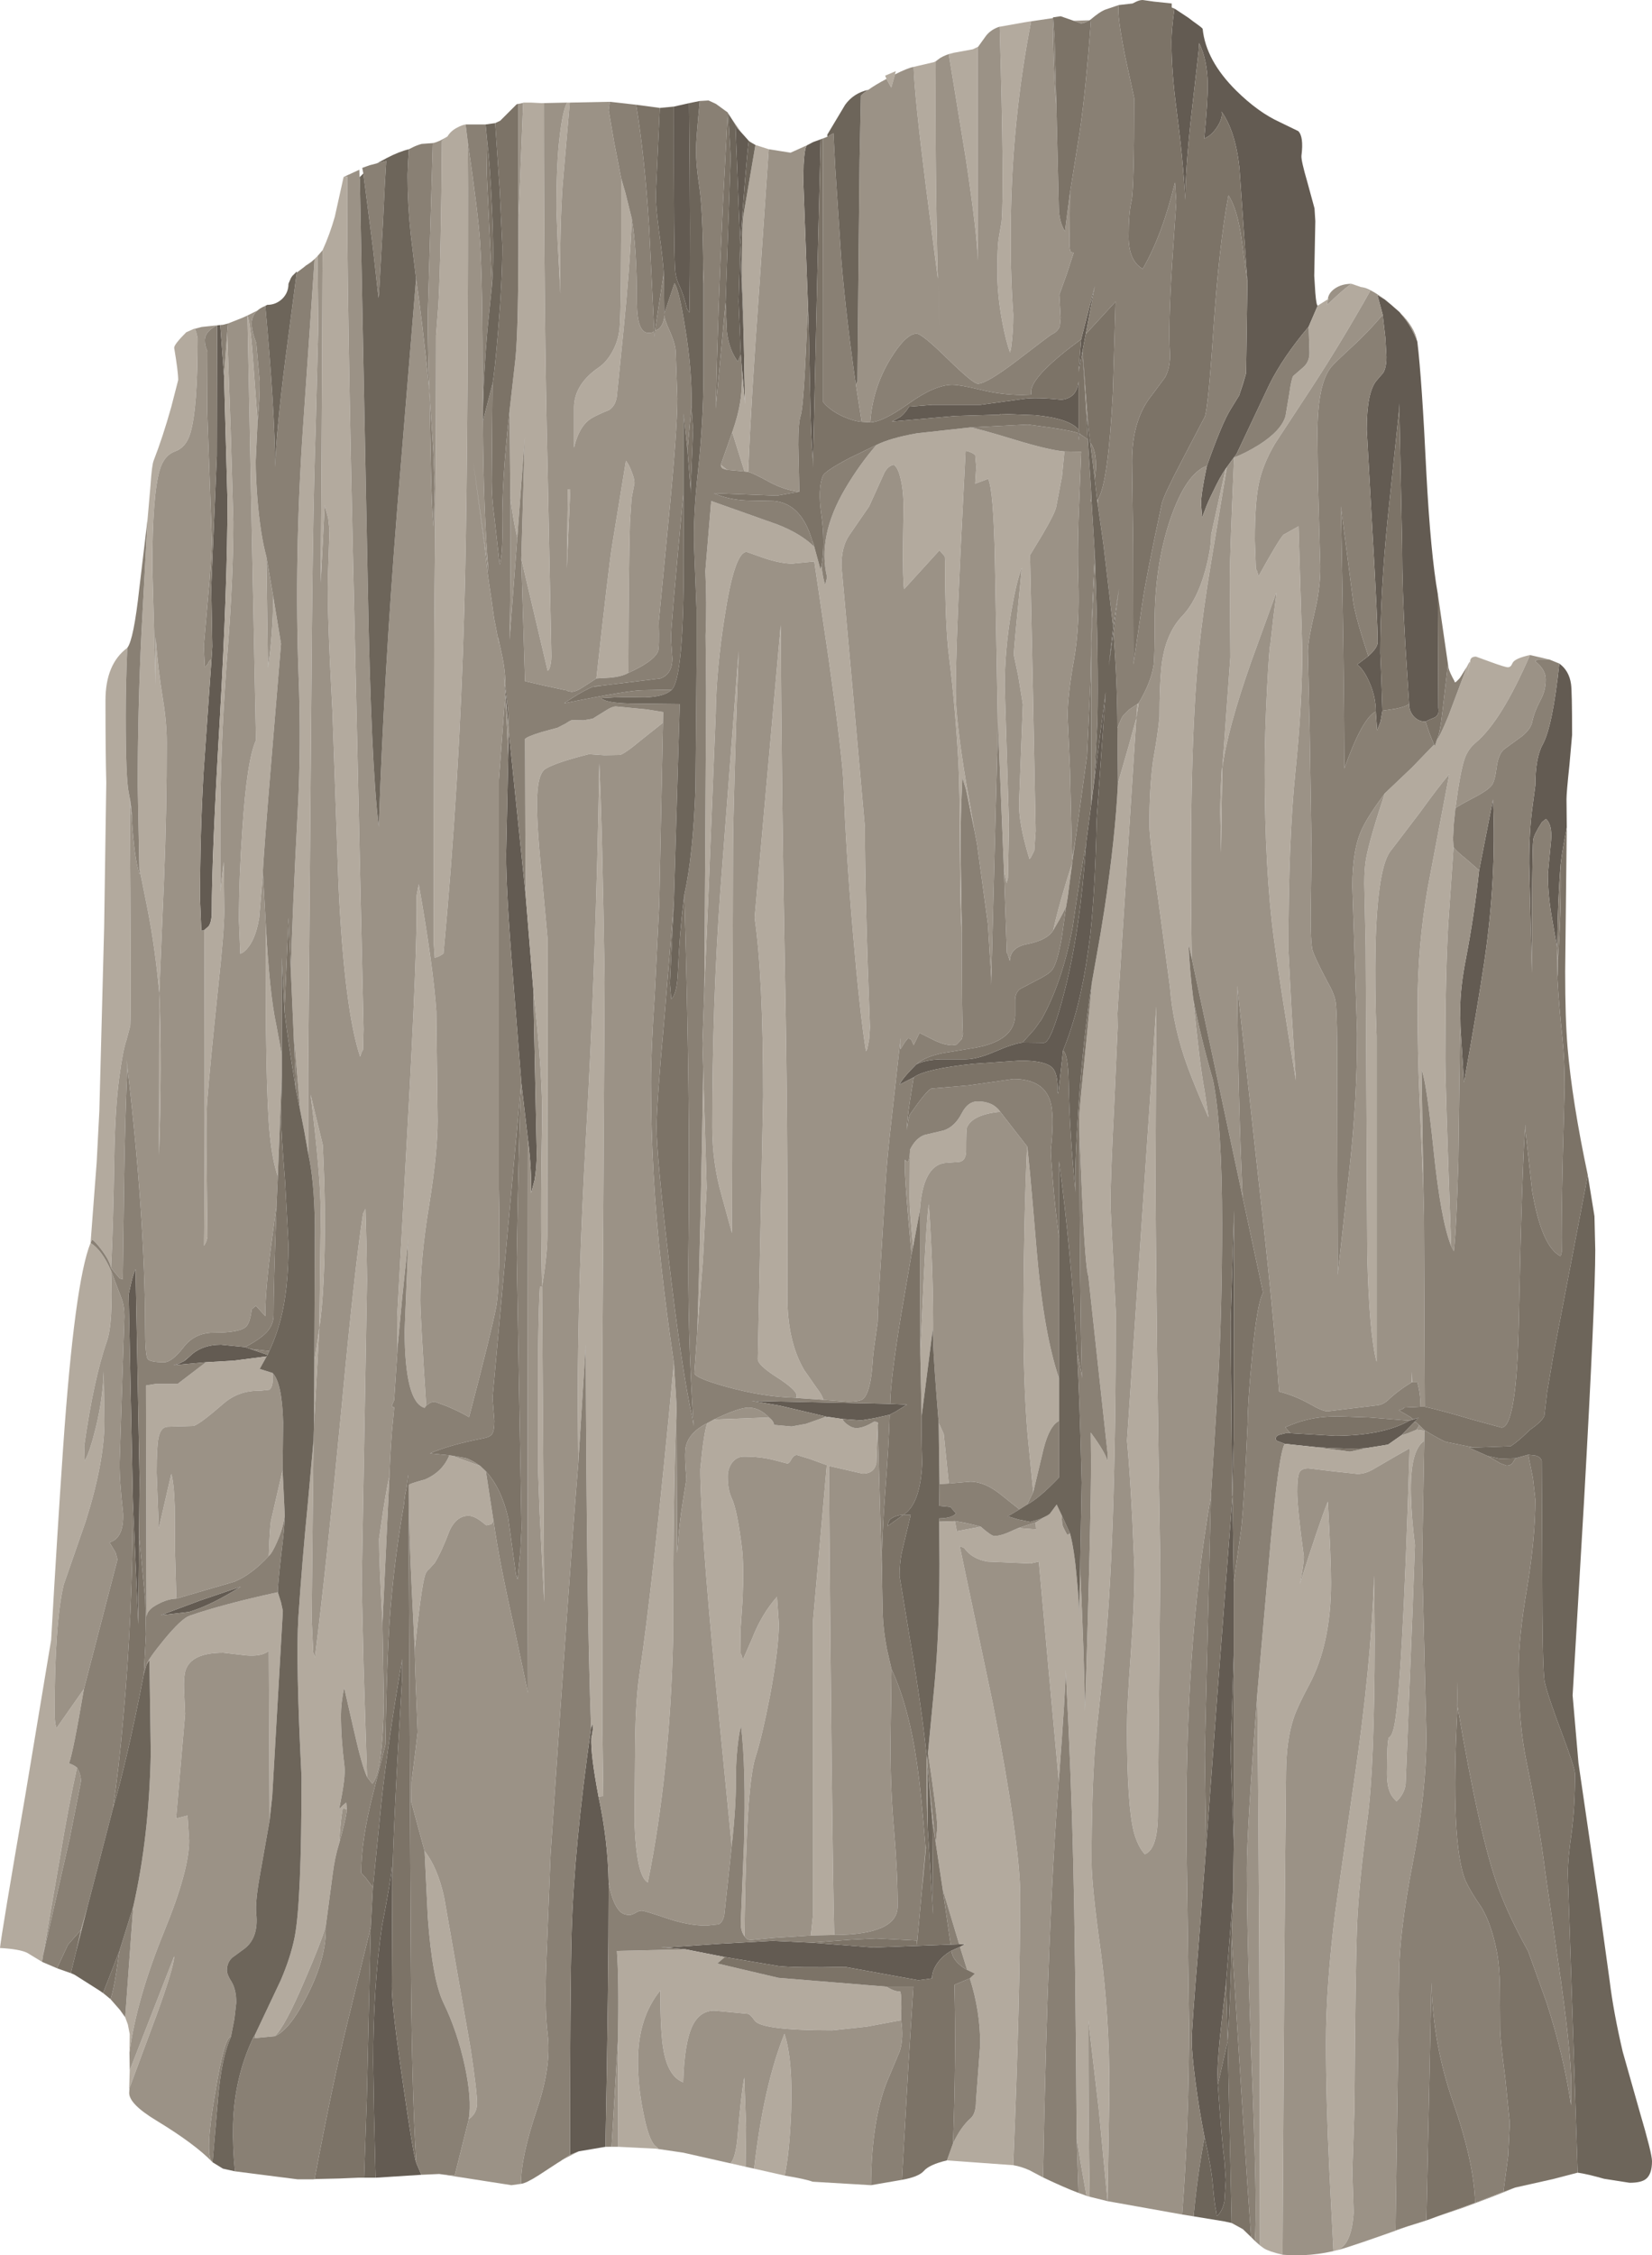 <?xml version="1.0" encoding="UTF-8" standalone="no"?>
<svg xmlns:xlink="http://www.w3.org/1999/xlink" height="423.15px" width="310.1px" xmlns="http://www.w3.org/2000/svg">
  <g transform="matrix(1.0, 0.0, 0.0, 1.0, 0.0, 0.0)">
    <use height="423.15" transform="matrix(1.0, 0.0, 0.0, 1.0, 0.0, 0.0)" width="310.1" xlink:href="#shape0"/>
  </g>
  <defs>
    <g id="shape0" transform="matrix(1.0, 0.0, 0.0, 1.0, 0.0, 0.0)">
      <path d="M220.45 1.6 L223.1 3.35 223.95 4.0 224.65 4.5 Q225.5 5.1 225.75 5.4 226.35 11.35 232.05 17.0 236.15 21.05 240.2 22.9 L243.7 24.6 Q244.75 25.65 244.3 29.2 244.2 30.05 245.4 34.15 L246.75 39.1 246.9 41.5 246.7 51.75 246.9 54.95 Q247.1 57.35 247.35 57.35 L245.65 61.3 Q240.8 67.05 238.25 72.2 L232.2 85.0 232.1 85.2 231.65 85.8 231.6 85.85 230.3 87.65 230.05 88.0 Q229.05 89.4 227.75 92.15 226.6 94.45 226.15 95.8 L225.65 97.05 225.45 94.55 Q225.45 92.55 226.55 87.4 229.4 79.35 231.0 76.8 L232.6 74.2 233.3 72.1 233.9 70.05 234.15 52.95 232.65 31.45 Q231.9 24.6 229.3 20.95 229.6 22.0 228.55 23.7 227.5 25.4 226.05 26.0 226.75 18.75 226.7 15.65 226.6 11.15 225.1 8.1 L225.0 9.55 223.55 22.3 Q222.5 32.05 222.5 37.5 222.05 29.65 220.85 20.6 219.9 13.35 219.9 7.85 219.9 5.6 220.45 1.65 L220.45 1.6 M259.95 56.2 L261.1 57.15 262.7 58.55 263.1 59.05 Q264.9 61.1 266.05 64.1 266.9 71.1 267.75 88.85 268.55 103.95 269.9 111.5 L270.0 132.85 Q270.25 134.05 269.35 134.6 268.1 135.1 267.6 135.4 266.3 135.4 265.4 134.45 264.5 133.45 264.5 132.05 L263.8 121.1 Q263.2 110.65 263.2 102.45 L262.65 75.7 262.6 77.2 260.5 97.15 Q259.1 111.0 259.1 122.55 L259.3 127.45 259.5 133.35 259.15 135.35 258.5 137.05 258.25 133.5 Q258.25 130.6 256.95 127.8 255.9 125.5 254.75 124.7 L256.85 123.1 Q258.6 121.55 258.6 120.5 258.6 116.4 257.6 99.3 L256.55 80.6 Q256.55 73.6 258.4 71.4 L259.65 69.95 Q260.25 68.95 260.25 66.95 L260.05 63.4 259.55 59.05 258.55 55.35 259.95 56.2 M292.7 124.5 Q294.55 125.85 294.9 128.35 295.1 129.7 295.1 137.9 L294.6 143.55 Q294.05 148.7 294.05 149.95 L294.1 155.25 293.5 158.5 Q293.15 160.4 292.95 162.2 292.4 168.8 292.3 177.85 L291.45 173.0 Q290.55 168.2 290.55 163.95 L291.15 157.75 Q291.4 154.75 290.2 153.65 L289.45 154.25 Q287.9 156.65 287.8 157.6 287.55 159.85 287.55 182.6 L287.05 162.0 Q287.05 155.85 287.65 151.5 L288.2 147.35 Q288.2 142.15 289.6 139.65 291.45 136.25 292.7 124.5 M113.65 402.8 L108.65 403.65 107.0 404.3 Q107.0 373.45 107.3 362.65 107.75 346.7 110.95 324.2 L111.25 323.45 Q111.4 324.4 111.0 326.1 110.85 329.15 112.35 337.1 114.1 345.15 114.25 353.25 114.25 372.2 113.65 402.8 M79.1 408.05 L70.5 408.6 70.2 396.1 70.05 387.0 Q70.05 372.65 71.7 361.4 73.45 352.35 73.55 350.15 L73.65 352.85 73.55 372.8 Q73.55 376.5 75.6 390.6 77.55 404.25 78.15 405.85 L79.1 408.05 M126.5 20.0 L129.35 19.35 Q129.65 46.45 129.4 58.65 L128.95 57.95 Q128.3 55.2 127.5 53.55 126.9 52.3 126.75 50.9 126.45 48.0 126.5 20.0 M139.1 24.8 L140.4 26.25 140.55 26.45 Q140.0 30.9 138.95 45.95 L138.05 23.45 138.45 24.1 139.1 24.8 M151.5 27.25 L152.65 26.65 154.05 26.15 153.45 50.35 152.6 87.75 152.6 86.6 Q152.2 81.75 152.05 73.1 L151.8 61.0 150.8 34.2 150.85 30.9 Q151.05 27.5 151.5 27.25 M202.95 63.65 L205.5 53.7 203.8 62.7 203.2 65.85 203.15 66.1 202.45 69.8 202.95 63.65 M208.95 117.6 L210.05 110.4 209.0 118.5 208.15 124.9 208.95 117.6 M202.45 81.3 L202.45 80.6 Q200.65 78.5 194.3 77.9 L187.75 77.65 187.75 77.8 179.3 78.05 167.4 79.1 168.85 78.3 Q169.7 77.8 170.65 76.3 L175.05 75.95 184.1 75.95 192.1 74.85 Q194.45 74.5 199.25 75.0 202.15 74.7 202.45 71.55 L202.45 80.6 202.6 81.35 202.45 82.6 202.45 81.3 M205.55 145.25 L207.55 129.85 205.85 153.9 Q205.6 166.7 204.65 175.5 L204.25 178.45 Q202.75 189.3 199.55 197.1 L198.65 205.2 198.5 204.9 Q198.65 201.45 197.5 200.3 196.1 199.0 191.55 199.0 L182.75 199.6 Q173.65 200.55 171.5 202.15 L168.85 203.5 Q169.35 202.35 172.0 199.7 173.65 198.85 176.65 198.75 L181.25 198.75 Q183.4 198.75 186.65 197.35 190.25 195.8 191.95 195.6 L195.95 195.65 Q197.35 195.65 199.8 186.1 202.8 174.4 203.85 158.55 L203.9 158.3 203.9 158.25 203.9 158.0 204.8 151.2 205.55 145.25 M274.15 192.5 L274.1 189.35 Q274.1 185.25 275.2 179.7 276.75 171.6 277.65 163.3 L280.25 150.0 Q280.95 164.8 278.6 180.6 277.3 189.25 274.8 203.1 L274.15 192.5 M139.6 63.25 L139.85 75.85 139.25 68.95 139.05 66.5 138.65 56.6 138.95 45.95 139.6 63.25 M40.75 61.05 L41.3 61.0 41.35 61.0 42.05 70.55 42.7 93.9 Q42.7 109.7 41.25 135.1 39.75 160.55 39.75 171.05 39.75 173.0 39.15 173.8 L38.35 174.5 37.8 174.65 37.55 168.75 Q37.55 156.5 38.2 145.1 L39.7 123.7 39.85 121.3 39.65 110.3 40.7 85.55 40.75 61.05 M95.4 142.0 L95.45 136.8 94.6 127.05 94.9 129.35 Q95.55 133.9 95.45 136.8 L98.65 167.75 100.1 185.55 100.75 216.4 Q100.75 219.0 100.35 221.4 L99.7 223.85 Q99.8 219.3 99.1 213.8 L97.85 203.1 97.85 203.0 96.25 182.8 Q95.0 167.35 95.0 160.3 L95.4 142.0 M90.95 102.3 L88.8 86.4 91.25 104.05 90.95 102.3 M50.2 254.2 L50.05 254.5 43.85 255.3 38.65 255.6 32.55 256.15 33.6 255.85 34.6 255.35 34.95 255.05 35.6 254.5 Q37.8 252.3 41.5 252.3 L46.0 252.75 47.0 253.1 50.05 254.15 50.2 254.2 M155.1 265.8 L146.4 263.75 141.15 262.85 167.1 263.4 170.25 263.55 168.05 264.9 167.0 265.45 164.1 266.1 161.65 266.5 158.15 266.25 156.45 266.0 155.1 265.8 M24.95 281.65 L24.15 242.85 24.6 240.8 Q25.05 238.85 25.45 238.15 L26.2 277.65 26.1 288.1 25.95 304.75 24.95 281.65 M35.45 302.45 L30.2 303.05 37.55 300.3 45.2 297.7 Q39.45 301.3 35.45 302.45 M152.4 364.5 L163.95 365.4 178.45 364.85 180.05 364.8 181.2 364.75 180.2 365.3 178.6 366.0 Q176.85 367.0 175.85 368.5 174.95 369.85 174.95 371.2 L172.4 371.55 165.25 370.25 158.65 369.05 Q149.8 369.25 146.2 368.9 L136.05 367.2 128.7 365.75 124.1 365.35 125.8 365.35 135.2 364.7 145.05 364.15 152.4 364.5 M266.3 266.0 L265.45 266.85 263.05 269.3 260.55 271.05 256.5 271.7 Q253.55 271.95 247.25 271.55 L241.15 270.9 239.7 270.35 Q239.35 270.05 239.5 269.75 239.6 269.4 240.15 269.2 L241.35 268.9 242.2 268.9 250.65 269.4 Q259.6 269.35 264.55 266.55 L265.2 266.35 266.3 266.0 M226.4 346.6 L228.5 318.0 231.35 280.7 231.3 280.7 231.0 248.1 231.65 227.1 231.6 270.1 231.35 280.7 231.6 296.8 231.6 310.05 231.0 329.0 231.6 345.8 231.5 353.1 231.5 353.5 231.5 354.45 231.1 360.15 230.15 371.95 229.35 379.0 Q228.55 386.0 228.55 389.05 L228.6 391.15 Q229.35 401.7 229.85 405.5 L230.1 409.0 229.85 413.0 Q229.45 415.0 228.4 415.8 L228.3 415.0 Q227.95 413.45 227.65 409.9 227.35 406.45 226.1 401.0 225.05 395.65 224.35 390.2 223.7 385.1 223.7 382.85 223.7 380.45 225.0 364.8 L226.4 346.6" fill="#635b52" fill-rule="evenodd" stroke="none"/>
      <path d="M247.35 57.35 L249.25 56.15 Q249.6 56.0 249.25 56.3 L249.1 57.2 251.1 55.35 Q253.0 53.65 253.7 53.25 L255.45 53.85 257.2 54.6 Q251.65 64.45 245.95 73.15 L239.35 83.2 Q237.05 87.1 236.3 90.7 235.55 94.25 235.55 101.4 L235.75 106.8 235.9 106.95 236.25 108.1 Q239.9 101.5 240.9 100.35 L243.75 98.75 244.45 121.9 Q244.45 132.25 243.15 144.9 241.85 157.6 241.85 178.25 L242.45 189.9 243.25 202.7 Q240.2 184.3 239.15 176.3 237.4 163.3 237.4 144.2 237.4 137.95 237.85 129.0 238.3 120.7 238.45 121.05 L239.05 115.65 239.6 111.4 239.55 111.25 234.85 124.2 Q230.35 137.0 229.45 144.1 L230.95 123.3 230.85 108.6 Q230.85 104.15 231.65 85.85 233.95 84.95 236.35 83.45 240.5 80.8 241.3 78.1 L242.0 73.95 Q242.4 71.1 242.75 70.55 L244.65 68.9 Q245.8 67.9 245.8 66.2 L245.65 61.3 247.35 57.35 M273.25 127.95 L273.55 127.7 274.0 127.25 273.3 128.0 273.25 127.95 M275.35 125.1 L275.85 124.15 275.85 124.35 275.45 126.75 275.95 124.2 Q275.95 123.2 277.05 123.2 L279.8 124.2 Q282.55 125.2 283.05 125.2 283.6 125.2 283.9 124.45 284.25 123.55 287.2 122.9 281.85 135.25 277.05 139.3 275.55 140.55 274.95 142.3 274.1 144.7 273.2 151.65 L272.9 154.55 272.75 157.4 272.85 158.95 271.85 173.4 Q271.3 183.3 271.3 198.6 271.3 203.6 272.4 233.8 270.45 228.9 269.1 215.8 267.75 202.85 266.85 200.75 L267.2 223.65 266.45 205.65 Q266.1 197.85 266.1 188.65 266.1 177.5 268.0 166.6 L272.05 145.25 Q270.0 147.65 266.5 152.5 L261.2 159.45 Q258.55 162.4 258.2 177.7 258.05 185.55 258.4 194.45 L258.4 255.5 Q257.0 250.2 256.65 235.4 L256.55 217.25 256.35 177.65 256.1 165.8 Q256.1 162.8 256.45 161.0 257.15 157.25 259.95 148.85 L265.05 144.0 269.2 139.7 269.35 139.95 269.7 138.85 Q270.3 138.2 271.9 134.3 L275.35 125.1 M240.75 423.05 Q238.2 422.45 237.25 421.85 L236.5 421.3 Q236.5 363.7 236.0 317.95 L238.5 289.5 Q240.05 272.75 241.15 270.9 L247.25 271.55 253.4 272.35 256.5 271.7 260.55 271.05 263.05 269.3 264.45 268.85 265.9 268.25 267.4 268.45 267.35 270.35 Q264.65 272.1 264.85 280.45 264.95 284.75 265.6 289.9 L265.15 302.3 264.35 322.2 263.85 334.75 Q263.65 336.55 262.15 338.0 261.35 337.2 261.05 336.6 260.35 335.2 260.35 332.8 260.35 326.8 260.7 326.0 261.2 325.85 261.6 324.35 263.2 318.0 264.6 271.75 263.2 272.5 257.9 275.6 256.35 276.55 254.8 276.55 L250.15 276.05 245.6 275.5 Q244.3 275.5 243.9 276.3 243.5 277.1 243.5 279.85 243.5 282.95 244.75 292.05 244.75 293.6 244.0 297.2 247.55 286.0 249.25 281.75 249.85 292.55 249.85 296.95 249.85 308.5 245.7 316.2 243.5 320.3 242.8 322.45 241.45 326.55 241.4 332.6 241.1 360.35 240.75 423.05 M204.25 412.1 L203.95 412.0 Q202.55 404.25 202.1 401.0 201.85 364.95 201.45 349.15 201.1 333.45 200.05 313.35 200.05 316.7 198.75 334.15 L196.8 312.9 195.0 293.0 193.45 293.35 185.35 293.0 Q182.45 292.5 181.0 290.45 L180.15 290.1 186.35 319.55 Q191.5 346.0 191.5 355.7 191.5 374.5 190.2 406.25 L177.75 405.35 178.9 402.15 Q180.4 399.0 182.25 397.4 183.2 396.5 183.2 394.25 L184.0 383.6 Q184.0 377.3 182.05 371.2 L183.0 370.3 181.55 369.6 180.2 365.3 181.2 364.75 180.05 364.8 176.95 354.45 175.65 345.8 175.95 342.9 Q175.9 340.3 174.2 328.85 L174.2 328.8 175.4 316.25 Q176.35 306.1 176.35 293.45 L176.3 285.5 179.25 285.4 179.6 287.3 184.1 286.45 Q186.1 288.2 186.65 288.2 187.65 288.2 189.1 287.6 L191.15 286.7 194.5 286.95 194.4 285.65 197.05 284.05 198.35 282.3 199.25 284.2 199.4 285.9 Q199.4 286.35 200.35 288.0 L200.85 287.7 Q201.65 290.6 202.15 296.35 202.55 300.55 202.55 303.15 L202.75 294.2 Q203.55 311.7 203.65 321.0 L203.75 318.75 Q204.8 285.2 204.8 274.15 L204.75 268.8 Q207.45 272.45 207.9 274.15 L207.9 272.6 206.05 255.6 204.3 239.45 Q203.75 238.2 203.1 224.05 L202.6 211.75 202.55 209.75 202.55 209.65 Q202.8 206.25 203.8 196.5 L205.0 184.1 206.55 175.35 207.3 170.7 Q209.35 157.25 209.85 146.95 L212.0 139.5 213.3 134.75 209.75 190.1 209.8 192.7 209.15 207.3 Q208.45 221.1 208.45 226.2 L209.45 246.2 Q209.45 290.25 207.2 312.0 L205.6 327.1 Q204.9 336.15 204.9 349.25 204.9 353.75 206.6 365.95 208.25 378.2 208.25 392.2 L207.9 413.0 206.25 395.75 204.3 379.1 Q204.3 398.85 204.55 412.15 L204.25 412.1 M147.3 408.2 L141.55 406.9 Q143.35 391.3 147.25 381.6 148.85 386.5 148.5 396.25 148.2 403.9 147.3 408.2 M123.15 403.15 L116.05 402.8 116.0 382.7 Q116.2 371.55 115.8 366.05 L128.7 365.75 136.05 367.2 134.65 368.4 146.15 371.1 166.4 372.75 Q167.95 373.7 168.95 373.65 169.2 373.8 169.2 376.75 L169.15 379.05 162.7 380.25 156.25 380.95 Q142.9 380.95 141.65 379.1 140.9 378.0 140.4 377.85 L134.1 377.25 Q131.45 377.25 130.05 379.95 128.45 383.15 128.25 390.7 125.45 389.65 124.55 384.7 123.95 381.45 123.95 373.45 119.75 378.6 119.75 386.75 119.75 391.45 120.75 396.35 121.7 401.25 122.9 402.55 L123.6 403.15 123.15 403.15 M24.3 391.8 L24.25 391.85 24.35 388.45 32.7 367.05 Q32.65 369.1 29.4 378.05 L24.3 391.8 M24.3 385.15 L24.35 381.65 24.0 379.85 23.5 378.5 25.0 357.8 Q28.0 344.65 28.3 328.9 L28.05 311.5 27.85 311.75 27.5 312.35 Q27.85 311.25 30.8 307.65 34.05 303.7 35.6 303.15 42.0 300.95 52.15 298.75 L52.75 300.65 53.1 302.25 51.1 337.1 50.6 341.6 50.45 309.75 Q49.15 310.85 46.2 310.6 L41.9 310.1 Q35.8 310.1 34.8 313.5 34.45 314.75 34.55 317.15 L34.75 321.55 33.05 341.2 35.2 340.65 35.5 345.35 Q35.5 350.95 30.85 362.3 25.6 375.15 24.3 385.15 M19.6 374.15 L18.7 373.5 19.35 373.95 19.6 374.15 M13.85 370.45 L13.1 370.15 13.3 370.2 13.85 370.45 M7.9 368.1 L5.1 366.4 Q3.65 365.7 0.0 365.5 0.25 362.95 4.75 336.85 L9.6 307.7 Q10.75 287.55 11.85 271.6 14.0 240.6 17.0 233.2 L18.15 218.05 18.65 208.4 19.55 173.95 19.95 146.85 Q19.8 141.2 19.8 131.4 19.8 124.6 23.9 121.55 23.6 128.25 23.6 134.35 23.6 146.25 24.2 148.9 24.75 151.55 24.75 153.65 L24.35 149.8 Q24.65 190.0 24.45 192.45 L23.75 195.1 Q23.05 197.1 22.35 202.4 21.6 208.15 21.45 217.35 21.25 230.35 20.85 237.9 20.55 236.5 19.1 234.55 17.9 232.95 17.3 232.6 L17.0 233.2 Q19.15 234.55 20.85 238.45 21.25 248.3 20.05 251.7 17.6 258.7 15.8 271.35 L15.9 274.1 Q16.85 272.5 18.0 267.8 19.35 262.2 19.45 257.3 L19.6 266.7 Q19.6 274.35 16.05 285.55 L11.95 297.35 Q10.25 304.6 10.25 321.4 10.25 323.2 10.6 324.25 L15.75 316.9 Q13.7 329.0 12.95 330.85 13.85 331.15 14.45 331.65 12.75 339.4 11.3 348.25 L8.1 366.8 7.9 368.1 M27.7 97.4 L28.25 91.1 Q28.5 87.25 28.85 86.4 30.55 82.05 32.15 76.35 L33.45 71.3 Q33.45 69.75 32.7 65.3 32.6 64.7 34.95 62.35 L36.5 61.65 36.55 61.7 36.8 62.2 37.1 63.45 Q37.1 76.65 35.75 81.2 35.0 83.9 32.85 84.7 30.75 85.45 29.95 88.3 28.6 93.0 28.6 106.35 L29.2 128.4 29.2 119.5 Q29.65 125.6 30.6 131.3 31.3 135.6 31.3 139.4 31.3 152.1 30.8 164.8 L29.9 186.3 Q30.45 199.85 29.85 216.7 L29.9 186.3 Q29.1 177.65 27.7 170.6 L26.15 162.85 25.85 147.4 Q25.85 133.2 26.55 118.8 L27.7 97.4 M54.6 52.15 L54.85 51.8 54.6 52.2 54.6 52.15 M59.05 48.6 L59.6 48.05 59.75 61.2 59.25 80.55 Q58.65 97.4 58.4 135.65 L57.85 201.6 57.85 201.75 57.85 216.4 57.1 212.15 56.35 208.35 55.2 194.7 55.25 197.15 54.6 182.25 Q54.85 171.95 55.9 151.85 56.55 139.6 56.05 126.9 55.2 104.45 56.9 79.9 L59.05 48.6 M60.55 46.95 Q61.9 44.0 62.85 40.65 L64.5 33.2 65.2 33.15 Q65.0 51.35 66.6 119.2 L68.25 193.15 68.15 196.95 67.9 197.4 67.6 198.25 Q64.65 189.4 63.55 166.25 L62.4 133.45 Q61.4 115.05 61.55 108.55 L61.85 99.5 61.6 97.2 60.95 94.8 60.2 109.35 60.4 77.85 60.55 46.95 M84.0 25.6 Q84.6 24.55 85.9 23.9 86.75 23.45 87.4 23.35 L87.8 26.6 87.85 35.25 Q87.85 89.7 87.15 114.4 86.25 146.8 83.25 178.9 82.5 179.5 81.6 179.7 L81.4 176.7 81.5 118.6 81.8 84.9 81.85 62.95 82.3 57.1 Q82.8 47.6 82.95 26.45 L84.0 25.6 M98.2 19.3 L98.2 19.25 99.6 19.25 99.7 19.25 101.65 19.35 102.1 19.35 Q102.1 59.7 102.8 88.2 L103.5 123.1 Q103.5 124.6 103.05 125.65 L102.8 125.85 97.85 104.85 98.5 82.1 97.1 100.9 Q96.2 97.0 95.8 93.2 L95.65 77.05 96.75 67.35 Q97.35 61.45 97.3 42.2 L98.2 19.3 M106.45 19.25 L106.95 19.25 105.6 34.85 Q105.1 42.25 105.15 53.2 L105.2 55.15 104.7 45.9 104.45 39.3 Q104.45 30.45 105.05 25.7 105.6 20.8 106.45 19.25 M141.8 27.2 L144.3 28.0 142.55 53.55 Q140.95 75.65 140.45 88.55 L139.75 88.45 137.45 81.1 Q138.55 77.95 138.95 75.4 139.4 72.55 139.25 68.95 L139.85 75.85 139.6 63.25 139.45 56.9 139.25 52.3 Q139.25 42.75 139.5 40.65 L141.8 27.2 M166.4 14.8 L166.15 14.2 168.15 13.35 168.0 13.95 167.3 16.45 166.4 14.8 M171.5 12.55 L175.35 11.65 175.45 11.6 175.65 11.5 Q175.5 32.65 176.05 52.3 L173.8 34.95 Q171.65 17.9 171.5 12.55 M179.05 9.9 L182.6 9.25 183.55 8.8 183.55 8.85 183.55 48.9 Q183.45 44.1 181.35 30.1 L178.1 10.2 179.05 9.9 M187.65 5.0 L187.75 5.0 192.25 4.2 193.5 4.0 193.55 3.95 193.55 4.0 Q190.0 22.25 189.75 41.2 189.6 50.9 190.2 59.0 190.2 62.25 189.8 65.2 L189.6 66.15 Q188.85 64.1 188.15 60.45 187.2 55.4 187.2 50.95 187.2 46.3 187.5 44.55 L188.0 41.65 Q188.55 36.0 187.65 5.0 M230.05 88.0 L230.3 87.65 227.35 105.4 Q225.8 114.7 225.05 122.0 223.1 141.45 223.7 179.8 L223.1 177.15 Q223.3 181.95 224.0 187.5 225.15 199.5 226.1 204.6 L226.85 209.65 Q224.5 204.4 223.0 200.35 220.2 192.8 219.6 185.1 L217.45 169.05 Q215.75 157.4 215.75 154.8 215.75 147.8 216.45 142.7 217.35 137.7 217.65 134.5 217.65 128.7 218.0 125.25 218.65 119.0 221.95 115.55 224.7 112.65 226.25 107.0 227.35 102.95 227.35 100.3 L230.05 88.0 M213.5 132.1 L213.75 131.9 213.3 134.75 213.5 132.1 M176.3 61.6 L176.2 57.4 176.1 52.85 176.3 61.6 M164.5 83.5 Q167.05 82.2 172.1 81.3 L182.1 80.2 Q183.6 80.4 190.3 82.45 196.85 84.45 199.8 84.7 L199.35 89.35 198.25 95.15 Q198.0 96.35 195.65 100.35 L193.35 104.15 193.9 129.95 194.4 155.9 194.15 159.6 193.55 160.8 193.25 161.2 Q191.15 154.4 191.3 150.45 L192.0 132.15 191.15 126.9 190.3 122.85 Q190.3 121.85 191.8 106.55 190.85 108.85 189.85 114.6 188.6 121.9 188.6 128.85 L189.4 154.75 189.2 164.75 188.95 165.7 188.45 163.25 187.3 134.85 187.3 135.85 186.75 105.0 Q186.5 92.05 185.5 89.85 L183.05 90.75 183.25 87.6 183.05 85.35 Q182.05 84.65 181.25 84.6 L180.3 103.55 Q179.4 122.5 179.4 129.7 179.4 135.2 181.35 146.85 L182.95 156.0 181.35 148.2 180.65 145.9 Q180.3 153.35 180.3 158.6 L180.55 175.0 Q180.25 171.15 180.2 159.8 180.15 147.65 179.9 142.95 179.3 132.35 178.15 123.2 177.4 117.45 177.4 105.25 L177.35 104.4 176.35 103.25 169.7 110.55 Q169.45 108.7 169.5 102.15 L169.6 95.2 Q169.6 92.0 169.05 89.8 168.55 87.65 167.75 87.2 166.5 87.45 165.8 89.15 L163.15 95.0 159.4 100.45 Q157.95 102.55 157.95 106.2 L160.15 130.5 162.35 155.2 Q162.35 168.0 163.3 192.75 L163.15 194.95 162.8 196.8 162.55 197.25 Q161.4 190.1 160.1 174.9 158.75 159.15 158.35 147.3 158.15 142.05 155.6 123.95 L152.85 105.35 148.7 105.75 Q146.5 105.75 143.25 104.65 L140.15 103.55 Q137.9 103.55 136.05 115.5 134.45 125.6 134.35 133.9 L133.05 166.1 132.2 186.05 132.25 180.4 132.55 129.85 132.45 119.25 Q132.7 113.15 132.4 107.15 L133.5 94.0 145.9 98.4 Q150.3 100.1 152.85 102.6 L154.0 106.8 154.2 106.2 Q154.5 108.7 154.9 109.75 L155.25 108.3 Q153.4 100.6 158.65 91.7 161.3 87.2 164.5 83.5 M201.25 162.0 L200.4 168.5 200.1 170.2 199.0 172.3 197.7 174.55 Q198.9 169.2 201.25 162.0 M229.45 144.1 L229.2 159.95 229.05 152.45 Q229.05 149.3 229.35 144.1 L229.45 144.1 M265.0 259.35 L265.05 257.35 265.1 259.35 265.0 259.35 M128.4 168.45 L128.45 168.2 128.4 168.55 128.4 168.45 M132.05 53.3 L132.0 51.95 132.05 51.65 132.05 53.3 M116.6 33.45 L117.4 36.2 118.6 41.05 Q118.2 50.35 117.05 61.85 L115.85 73.7 Q115.75 76.05 114.3 76.95 112.3 77.75 111.25 78.35 108.75 79.7 107.75 84.0 L107.75 82.15 107.75 76.25 Q107.9 72.0 112.45 68.9 113.65 68.1 114.7 66.4 116.05 64.2 116.3 61.6 116.65 58.3 116.6 33.45 M111.95 127.3 Q114.3 105.95 114.9 102.35 L117.5 86.45 Q118.15 87.3 118.6 88.6 119.1 89.85 119.1 90.65 L118.55 93.5 118.25 98.05 Q118.0 106.55 117.95 126.25 116.75 126.95 114.5 127.15 L111.95 127.3 M107.05 91.8 L106.4 106.65 106.6 91.8 107.05 91.8 M152.55 101.7 L152.7 102.05 152.55 101.75 152.55 101.7 M136.45 88.15 L135.65 87.9 Q135.3 87.6 135.3 87.2 L136.45 88.15 M132.0 200.8 L132.65 222.8 131.95 236.4 130.9 249.7 Q131.55 229.7 132.0 200.8 M149.5 262.3 L149.5 261.75 Q149.5 260.8 145.9 258.45 142.25 256.15 142.25 255.0 L143.25 205.7 Q143.25 183.05 141.65 172.2 L146.55 117.3 Q146.7 147.85 147.35 182.75 147.9 210.9 147.8 243.1 147.75 251.6 150.95 257.05 L153.25 260.35 Q154.4 261.85 154.55 262.65 L149.5 262.3 M41.3 61.0 L41.65 60.95 41.35 61.0 41.3 61.0 M42.05 70.55 L42.65 62.4 43.3 80.75 43.8 97.95 Q43.8 108.2 42.75 121.75 41.55 136.5 41.35 151.25 L41.35 167.25 42.0 161.7 42.1 170.95 Q42.1 174.65 40.95 185.25 39.45 199.55 38.9 206.55 38.65 210.15 38.8 219.35 L38.95 232.15 38.7 233.0 38.3 233.75 Q38.5 217.6 38.35 174.5 L39.15 173.8 Q39.75 173.0 39.75 171.05 39.75 160.55 41.25 135.1 42.7 109.7 42.7 93.9 L42.05 70.55 M52.15 220.7 Q51.15 217.85 50.65 212.95 49.75 204.15 49.9 173.65 50.6 186.5 51.85 192.25 L52.9 197.95 52.9 201.85 52.15 220.7 M49.35 163.85 L48.65 172.2 Q47.85 177.1 45.55 178.75 L45.1 178.95 44.85 172.75 Q44.85 164.7 45.5 155.55 46.35 142.55 48.05 138.9 L46.45 59.2 Q47.05 60.7 47.6 68.85 L48.35 79.1 48.0 86.5 Q48.0 89.3 48.3 93.35 48.85 100.25 50.0 104.45 L50.3 125.25 Q51.2 119.4 51.3 112.0 L52.75 120.8 51.05 141.3 Q49.35 161.7 49.35 163.85 M59.0 255.4 L59.95 249.1 60.2 227.75 Q60.2 220.55 58.3 205.35 L59.15 208.9 60.6 214.85 60.85 221.25 61.0 227.45 Q61.0 242.25 59.95 249.1 L58.95 267.2 59.0 255.4 M58.85 270.3 L58.5 303.75 58.8 310.1 58.9 310.2 59.1 311.05 Q61.25 294.1 64.15 263.75 66.6 237.55 68.15 227.7 L68.6 226.8 68.8 233.85 68.9 240.15 67.9 297.3 68.25 312.6 68.9 333.4 Q67.9 331.25 66.35 324.3 L64.6 316.65 Q64.0 319.55 64.0 321.8 64.0 326.15 64.65 331.3 64.95 333.3 63.65 339.45 L63.95 339.15 Q64.3 338.75 65.0 338.2 L65.1 339.5 64.35 339.25 Q63.95 341.1 63.65 345.9 62.85 348.45 62.45 351.6 L61.15 361.4 Q60.25 364.5 57.2 371.55 53.45 380.35 51.55 382.05 L47.9 382.4 47.9 381.7 52.7 371.55 Q54.55 367.25 55.3 363.5 56.6 357.0 56.6 333.4 55.5 311.7 56.0 303.55 56.7 293.05 57.8 281.9 L58.85 270.3 M71.8 304.5 Q71.15 292.95 71.15 288.75 L71.9 283.6 Q72.75 278.2 73.1 277.05 L71.8 304.5 M74.6 253.0 L74.55 247.1 76.5 211.6 Q78.4 177.35 78.2 168.05 L78.6 165.9 Q81.35 181.5 81.9 189.75 L82.15 210.3 Q82.15 216.2 80.55 226.15 78.9 236.05 78.9 243.95 78.9 246.95 80.0 263.75 L79.7 264.15 Q76.0 263.1 75.95 249.75 L76.65 232.5 75.5 243.45 74.6 253.0 M50.05 254.5 L48.75 256.85 51.15 257.6 51.2 258.65 Q51.2 260.3 50.55 260.75 L48.75 260.95 Q44.85 260.85 41.95 263.35 37.65 267.1 36.35 267.55 L31.5 267.7 Q30.2 267.7 29.75 269.75 29.4 271.45 29.4 276.35 L29.8 286.8 32.15 276.55 Q32.65 278.1 32.8 282.65 L32.85 291.15 33.1 299.95 Q31.45 300.0 29.6 301.0 27.55 302.05 27.5 303.4 L27.4 259.95 29.25 259.65 33.35 259.65 38.65 255.6 43.85 255.3 50.05 254.5 M53.05 275.85 L53.45 284.2 Q53.2 286.6 52.05 289.2 51.1 291.4 50.45 291.95 50.6 287.05 50.85 285.4 L53.05 275.85 M98.65 167.75 L98.55 138.65 Q99.05 138.15 101.7 137.35 L104.65 136.55 106.2 135.75 Q107.15 135.1 107.45 135.1 L109.55 135.15 111.25 134.85 113.75 133.3 Q114.9 132.55 115.6 132.55 L121.35 133.1 124.5 133.6 124.45 135.6 120.3 138.9 Q117.25 141.45 116.35 141.65 L113.4 141.7 110.55 141.5 Q104.4 143.05 102.4 144.25 100.8 145.25 100.8 150.8 100.8 155.8 101.8 165.3 L102.8 176.3 102.75 231.65 Q102.75 235.4 101.75 241.4 101.4 228.8 101.75 210.85 101.95 202.1 100.1 185.55 L98.65 167.75 M126.5 255.75 L127.0 263.75 Q126.35 279.15 126.35 307.45 125.75 332.7 121.6 353.2 119.45 352.0 119.1 341.85 L119.2 329.75 Q119.2 319.8 120.0 314.35 122.5 298.0 126.5 255.75 M132.8 267.0 L134.0 266.35 144.35 265.95 Q145.25 266.65 145.3 267.35 L148.6 267.65 151.3 267.15 154.55 266.0 156.45 266.0 158.15 266.25 Q158.35 266.8 159.15 267.35 160.0 267.95 160.75 267.95 162.1 267.95 164.05 266.75 165.05 266.75 164.75 267.3 L164.5 274.5 Q164.1 276.5 161.95 276.5 L155.6 275.05 Q156.15 345.35 156.6 363.05 L152.2 363.15 152.6 359.4 152.6 304.25 155.2 274.9 151.9 273.7 149.6 273.0 Q149.0 273.0 148.55 273.8 148.15 274.6 147.8 274.6 L145.3 273.95 Q142.8 273.3 139.65 273.3 138.2 273.3 137.3 274.6 136.6 275.7 136.6 277.0 136.6 279.55 137.35 281.1 138.4 283.3 139.3 290.7 139.65 293.9 139.4 299.95 L139.0 306.0 139.05 310.25 139.15 310.4 139.45 311.4 141.2 307.4 Q142.95 302.9 145.85 299.6 L146.2 304.6 Q146.2 309.25 144.55 318.1 143.05 325.85 141.85 329.55 140.55 333.5 140.1 347.05 139.85 354.1 139.75 363.3 139.05 362.35 139.05 360.85 L139.65 345.95 Q140.05 331.75 139.1 323.8 L138.8 325.1 Q138.15 329.1 138.15 333.35 138.2 338.7 137.35 346.35 L134.35 315.8 Q131.45 285.65 131.45 275.65 L131.9 271.5 Q132.4 267.75 132.8 267.0 M170.8 216.15 L170.8 215.75 Q171.9 213.5 173.55 212.95 L177.15 212.1 Q179.25 211.4 180.55 208.85 181.7 206.65 183.5 206.65 186.4 206.65 187.75 208.6 182.55 209.1 181.5 211.55 181.35 211.95 181.35 215.9 181.35 217.75 180.1 218.0 L177.35 218.2 Q173.2 218.75 172.65 227.2 L171.4 233.9 Q170.75 227.1 170.75 224.7 L170.8 216.15 M192.8 215.1 Q193.1 216.6 194.6 234.7 195.9 250.15 198.8 258.65 L198.8 266.6 Q197.0 267.5 195.9 271.8 L193.95 279.95 192.9 269.25 Q192.1 260.1 192.1 246.0 192.2 227.9 192.8 215.1 M170.7 209.4 L170.6 209.75 170.6 209.7 170.7 209.4 M111.85 128.75 L112.9 128.65 111.85 128.8 111.85 128.75 M138.65 122.2 Q137.65 150.1 137.6 159.3 L137.4 231.35 135.45 224.25 Q133.7 218.15 133.7 211.45 133.7 188.45 135.2 167.4 L138.65 122.2 M108.55 274.5 L108.45 263.45 Q108.45 240.45 110.0 213.2 111.85 180.7 112.5 143.2 113.05 154.85 113.5 183.85 L113.1 251.45 113.1 325.4 113.25 337.0 112.35 337.1 Q110.85 329.15 111.0 326.1 111.4 324.4 111.25 323.45 L110.95 324.2 Q110.1 301.9 109.95 252.3 L108.55 274.5 M101.75 241.4 L102.15 300.6 101.3 283.9 101.0 275.65 101.0 253.8 Q101.15 243.8 101.35 241.4 L101.75 241.4 M84.35 273.05 L84.7 273.1 90.15 275.05 91.2 276.05 92.65 285.45 92.2 286.0 91.3 286.2 90.15 285.3 Q88.85 284.4 87.95 284.4 85.7 284.4 84.4 287.15 82.95 291.05 81.6 293.25 L80.55 294.4 Q80.05 294.75 79.8 295.5 79.1 297.55 77.85 309.5 L77.3 298.35 Q76.75 287.3 76.75 278.65 76.75 278.4 79.75 277.6 83.05 276.2 84.35 273.05 M34.6 255.35 L34.9 255.05 34.95 255.05 34.6 255.35 M79.7 347.3 Q82.15 350.45 83.35 355.9 L84.9 364.75 88.35 384.45 Q89.55 392.5 89.55 394.7 89.5 396.6 88.0 397.6 88.6 393.9 87.25 387.6 85.85 381.15 83.25 375.8 81.15 371.45 80.3 359.7 L79.7 347.3 M14.3 366.1 L15.2 362.1 16.4 357.85 14.3 366.1 M175.5 344.8 L175.0 341.5 174.3 333.5 175.5 344.8 M174.15 343.25 Q173.9 338.4 173.9 329.1 L174.05 330.85 174.15 343.25 M173.0 265.75 L172.75 254.05 173.4 240.0 Q173.95 228.3 174.35 225.95 175.25 238.65 175.15 251.6 L175.1 249.35 173.0 265.75 M176.2 266.95 L177.15 269.05 178.1 278.35 176.35 278.45 176.2 266.95 M212.55 285.0 Q212.05 275.4 211.55 270.3 L217.05 188.85 216.9 222.65 Q217.05 249.2 217.8 293.6 L217.35 340.15 Q217.35 347.0 214.9 347.9 213.6 346.5 212.85 343.8 211.55 338.8 211.55 324.05 211.55 320.05 212.25 310.5 212.95 300.95 212.95 294.5 L212.55 285.0 M173.75 346.95 L173.85 346.25 173.3 352.25 173.3 351.75 173.75 346.95 M256.7 341.2 Q255.05 353.65 254.75 360.95 254.4 370.5 254.25 395.55 L253.85 407.55 254.1 415.15 Q253.65 422.0 250.3 422.3 L249.55 407.5 Q248.9 394.1 248.9 383.25 248.9 372.55 250.65 358.7 L254.25 333.7 Q257.35 312.75 257.95 295.6 L258.05 307.55 Q258.0 331.55 256.7 341.2 M139.95 406.5 L137.15 405.85 Q138.15 404.8 138.5 400.3 139.1 393.1 139.7 389.8 L140.05 399.05 139.95 406.5" fill="#b3aa9e" fill-rule="evenodd" stroke="none"/>
      <path d="M249.25 56.15 Q249.35 55.0 250.55 54.15 251.85 53.25 253.7 53.25 253.0 53.65 251.1 55.35 L249.1 57.2 249.25 56.3 Q249.6 56.0 249.25 56.15 M255.45 53.85 Q257.1 54.05 259.95 56.2 L258.55 55.35 259.55 59.05 Q256.8 62.35 253.6 65.25 250.45 68.15 249.85 68.9 247.3 72.05 247.3 81.4 L247.4 90.75 247.8 105.0 Q248.05 109.55 246.8 114.75 245.5 120.3 245.5 122.2 L245.85 137.2 246.2 159.65 246.05 169.7 Q245.95 175.6 246.3 177.95 246.45 179.05 249.25 184.35 250.35 186.25 250.65 187.65 250.95 188.9 251.0 195.95 L251.1 239.2 253.35 218.95 Q254.75 206.15 254.75 193.85 L253.85 166.3 Q253.85 159.3 255.7 155.45 256.8 153.1 259.95 148.85 257.15 157.25 256.45 161.0 256.1 162.8 256.1 165.8 L256.35 177.65 256.55 217.25 256.65 235.4 Q257.0 250.2 258.4 255.5 L258.4 194.45 Q258.05 185.55 258.2 177.7 258.55 162.4 261.2 159.45 L266.5 152.5 Q270.0 147.65 272.05 145.25 L268.0 166.6 Q266.1 177.5 266.1 188.65 266.1 197.85 266.45 205.65 L267.2 223.65 267.3 228.05 267.45 263.95 266.65 263.95 Q266.65 261.45 266.05 259.35 L265.1 259.35 265.05 257.35 265.0 259.35 Q262.3 261.0 260.5 262.75 259.55 263.6 258.35 263.7 L252.9 264.35 249.2 264.8 Q248.25 264.8 246.0 263.5 243.2 261.9 240.1 261.1 239.15 247.05 236.25 221.45 L232.25 184.95 Q232.4 206.2 233.25 224.55 L223.7 179.8 Q223.1 141.45 225.05 122.0 225.8 114.7 227.35 105.4 L230.3 87.65 231.6 85.85 231.65 85.85 Q230.85 104.15 230.85 108.6 L230.95 123.3 229.45 144.1 Q230.35 137.0 234.85 124.2 L239.55 111.25 239.6 111.4 239.05 115.65 238.45 121.05 Q238.3 120.7 237.85 129.0 237.4 137.95 237.4 144.2 237.4 163.3 239.15 176.3 240.2 184.3 243.25 202.7 L242.45 189.9 241.85 178.25 Q241.85 157.6 243.15 144.9 244.45 132.25 244.45 121.9 L243.75 98.75 240.9 100.35 Q239.9 101.5 236.25 108.1 L235.9 106.95 235.75 106.8 235.55 101.4 Q235.55 94.25 236.3 90.7 237.05 87.1 239.35 83.2 L245.95 73.15 Q251.65 64.45 257.2 54.6 L255.45 53.85 M262.7 58.55 Q265.55 61.35 266.05 64.1 264.9 61.1 263.1 59.05 L262.7 58.55 M275.85 124.35 L275.95 124.2 275.45 126.75 275.85 124.35 M287.2 122.9 L290.85 123.75 288.75 123.7 288.15 124.05 Q290.15 125.6 290.15 127.5 290.15 129.55 289.2 131.3 288.0 133.55 287.6 135.5 287.35 136.75 285.75 138.1 L282.45 140.5 Q281.3 141.35 280.95 143.85 280.6 146.6 280.05 147.3 279.4 148.25 276.4 149.8 273.45 151.35 273.2 151.65 274.1 144.7 274.95 142.3 275.55 140.55 277.05 139.3 281.85 135.25 287.2 122.9 M284.4 410.45 Q280.75 412.0 274.3 414.35 L264.3 417.7 Q254.0 421.4 251.4 422.1 246.1 423.5 240.75 423.05 241.1 360.35 241.4 332.6 241.45 326.55 242.8 322.45 243.5 320.3 245.7 316.2 249.85 308.5 249.85 296.95 249.85 292.55 249.25 281.75 247.55 286.0 244.0 297.2 244.75 293.6 244.75 292.05 243.5 282.95 243.5 279.85 243.5 277.1 243.9 276.3 244.3 275.5 245.6 275.5 L250.15 276.05 254.8 276.55 Q256.35 276.55 257.9 275.6 263.2 272.5 264.6 271.75 263.2 318.0 261.6 324.35 261.2 325.85 260.7 326.0 260.35 326.8 260.35 332.8 260.35 335.2 261.05 336.6 261.35 337.2 262.15 338.0 263.65 336.55 263.85 334.75 L264.35 322.2 265.15 302.3 265.6 289.9 Q264.95 284.75 264.85 280.45 264.65 272.1 267.35 270.35 L266.95 292.85 267.75 325.6 Q267.75 336.2 265.2 349.45 262.65 362.7 262.65 370.2 L261.95 418.45 264.3 417.7 267.75 416.6 276.9 413.3 282.2 411.25 284.4 410.45 M236.5 421.3 L235.55 420.45 Q236.0 415.0 235.15 392.55 234.05 364.75 234.05 350.5 234.05 343.5 236.0 317.95 236.5 363.7 236.5 421.3 M221.9 415.5 L207.9 413.0 204.25 412.1 204.55 412.15 Q204.3 398.85 204.3 379.1 L206.25 395.75 207.9 413.0 208.25 392.2 Q208.25 378.2 206.6 365.95 204.9 353.75 204.9 349.25 204.9 336.15 205.6 327.1 L207.2 312.0 Q209.45 290.25 209.45 246.2 L208.45 226.2 Q208.45 221.1 209.15 207.3 L209.8 192.7 209.75 190.1 213.3 134.75 212.0 139.5 209.85 146.95 209.75 136.6 Q210.5 134.7 210.8 134.3 L212.0 133.1 213.5 132.1 213.3 134.75 213.75 131.9 Q216.05 128.05 216.55 124.8 216.75 123.35 216.75 116.7 216.75 106.05 219.7 97.35 222.65 88.8 226.55 87.4 225.45 92.55 225.45 94.55 L225.65 97.05 226.15 95.8 Q226.6 94.45 227.75 92.15 229.05 89.4 230.05 88.0 L227.35 100.3 Q227.35 102.95 226.25 107.0 224.7 112.65 221.95 115.55 218.65 119.0 218.0 125.25 217.65 128.7 217.65 134.5 217.35 137.7 216.45 142.7 215.75 147.8 215.75 154.8 215.75 157.4 217.45 169.05 L219.6 185.1 Q220.2 192.8 223.0 200.35 224.5 204.4 226.85 209.65 L226.1 204.6 Q225.15 199.5 224.0 187.5 225.35 194.55 227.7 202.7 229.4 211.15 229.4 229.6 229.4 245.2 228.7 258.5 L227.3 280.75 Q222.25 309.4 222.75 347.7 L223.2 379.7 Q223.2 398.85 221.9 415.5 M203.95 412.0 L202.45 411.45 202.1 401.0 Q202.55 404.25 203.95 412.0 M195.8 408.55 L193.25 407.2 Q191.7 406.5 190.2 406.25 191.5 374.5 191.5 355.7 191.5 346.0 186.35 319.55 L180.15 290.1 181.0 290.45 Q182.45 292.5 185.35 293.0 L193.45 293.35 195.0 293.0 196.8 312.9 198.75 334.15 Q196.65 360.4 195.8 408.55 M163.5 410.0 L152.55 409.35 Q151.2 408.85 147.3 408.2 148.2 403.9 148.5 396.25 148.85 386.5 147.25 381.6 143.35 391.3 141.55 406.9 L128.25 403.9 123.15 403.15 123.6 403.15 122.9 402.55 Q121.7 401.25 120.75 396.35 119.75 391.45 119.75 386.75 119.75 378.6 123.95 373.45 123.95 381.45 124.55 384.7 125.45 389.65 128.25 390.7 128.45 383.15 130.05 379.95 131.45 377.25 134.1 377.25 L140.4 377.85 Q140.9 378.0 141.65 379.1 142.9 380.95 156.25 380.95 L162.7 380.25 169.15 379.05 Q169.65 382.4 168.9 384.85 L166.95 389.5 Q163.6 396.95 163.5 410.0 M116.05 402.8 L114.25 402.8 114.8 402.75 116.0 382.7 116.05 402.8 M108.65 403.65 Q108.2 403.85 106.5 404.75 L105.55 405.25 107.0 404.3 108.65 403.65 M97.8 409.75 L96.0 410.0 83.15 408.0 85.35 408.2 88.0 397.6 Q89.5 396.6 89.55 394.7 89.55 392.5 88.35 384.45 L84.9 364.75 83.35 355.9 Q82.15 350.45 79.7 347.3 L77.2 338.1 77.25 334.3 77.95 328.8 78.4 325.0 Q77.95 314.55 77.85 309.5 79.1 297.55 79.8 295.5 80.05 294.75 80.55 294.4 L81.6 293.25 Q82.95 291.05 84.4 287.15 85.7 284.4 87.95 284.4 88.85 284.4 90.15 285.3 L91.3 286.2 92.2 286.0 92.65 285.45 Q93.75 293.15 96.3 304.4 L99.1 317.6 Q99.0 290.65 99.05 258.45 L99.1 213.8 Q99.8 219.3 99.7 223.85 L100.35 221.4 Q100.75 219.0 100.75 216.4 L100.1 185.55 Q101.95 202.1 101.75 210.85 101.4 228.8 101.75 241.4 102.75 235.4 102.75 231.65 L102.8 176.3 101.8 165.3 Q100.8 155.8 100.8 150.8 100.8 145.25 102.4 144.25 104.4 143.05 110.55 141.5 L113.4 141.7 116.35 141.65 Q117.25 141.45 120.3 138.9 L124.45 135.6 123.75 169.6 122.9 186.7 Q122.2 197.0 122.2 203.15 122.2 220.35 124.15 237.7 125.15 246.7 126.5 255.75 122.5 298.0 120.0 314.35 119.2 319.8 119.2 329.75 L119.1 341.85 Q119.45 352.0 121.6 353.2 125.75 332.7 126.35 307.45 126.35 279.15 127.0 263.75 L127.1 291.4 127.25 289.9 Q127.5 285.8 128.15 281.9 L128.85 277.5 Q128.5 273.75 128.65 271.95 129.0 268.9 132.8 267.0 132.4 267.75 131.9 271.5 L131.45 275.65 Q131.45 285.65 134.35 315.8 L137.35 346.35 135.95 359.35 Q135.65 360.7 134.9 361.05 L132.6 361.3 Q129.2 361.3 125.1 359.9 120.95 358.5 120.45 358.5 119.95 358.5 119.3 358.9 118.65 359.3 118.15 359.3 117.1 359.3 116.45 358.7 115.0 357.35 114.25 353.25 114.1 345.15 112.35 337.1 L113.25 337.0 113.1 325.4 113.1 251.45 113.5 183.85 Q113.05 154.85 112.5 143.2 111.85 180.7 110.0 213.2 108.45 240.45 108.45 263.45 L108.55 274.5 Q106.95 294.1 103.35 347.95 L102.65 365.75 Q102.15 376.7 102.8 381.7 103.55 387.55 100.8 395.75 97.75 404.8 97.8 409.75 M59.3 408.85 L58.8 408.9 59.05 408.85 59.3 408.85 M39.8 405.6 Q36.55 402.25 29.4 397.9 24.25 394.8 24.25 392.7 L24.3 391.8 29.4 378.05 Q32.65 369.1 32.7 367.05 L24.35 388.45 24.3 385.15 Q25.6 375.15 30.85 362.3 35.5 350.95 35.5 345.35 L35.2 340.65 33.05 341.2 34.75 321.55 34.55 317.15 Q34.45 314.75 34.8 313.5 35.8 310.1 41.9 310.1 L46.2 310.6 Q49.15 310.85 50.45 309.75 L50.6 341.6 48.7 352.35 Q47.9 356.95 48.1 359.05 48.6 363.75 45.65 365.8 L43.6 367.3 Q42.6 368.2 42.6 369.7 42.6 370.5 43.5 371.9 44.35 373.35 44.35 375.75 L44.0 378.8 43.35 382.15 Q42.1 382.15 40.3 393.2 38.45 404.15 39.8 405.6 M36.55 61.7 L37.85 61.35 41.65 60.95 41.3 61.0 40.75 61.05 Q38.4 62.2 38.45 63.95 38.45 64.9 38.95 65.95 L38.9 77.15 39.75 101.0 Q39.75 104.85 39.0 112.7 L38.25 121.25 38.45 125.2 39.0 124.6 Q39.2 124.05 39.5 123.8 L39.7 123.7 38.2 145.1 Q37.55 156.5 37.55 168.75 L37.8 174.65 38.35 174.5 Q38.5 217.6 38.3 233.75 L38.7 233.0 38.95 232.15 38.8 219.35 Q38.65 210.15 38.9 206.55 39.45 199.55 40.95 185.25 42.1 174.65 42.1 170.95 L42.0 161.7 41.35 167.25 41.35 151.25 Q41.55 136.5 42.75 121.75 43.8 108.2 43.8 97.95 L43.3 80.75 42.65 62.4 42.8 60.7 45.45 59.65 46.45 59.2 48.35 58.25 Q47.1 59.3 47.25 61.15 47.4 62.55 48.1 64.35 L48.75 71.65 Q48.75 75.1 48.35 79.1 L47.6 68.85 Q47.05 60.7 46.45 59.2 L48.05 138.9 Q46.35 142.55 45.5 155.55 44.85 164.7 44.85 172.75 L45.1 178.95 45.55 178.75 Q47.85 177.1 48.65 172.2 L49.35 163.85 49.9 173.65 Q49.75 204.15 50.65 212.95 51.15 217.85 52.15 220.7 L51.9 226.2 50.8 234.4 Q49.75 242.8 49.8 246.95 L48.05 245.0 47.25 245.65 Q46.95 248.1 46.25 248.85 45.15 250.05 40.1 250.05 36.5 250.05 34.4 252.85 32.25 255.6 30.8 255.6 28.1 255.6 27.7 254.95 27.25 254.15 27.25 249.1 27.2 227.8 23.75 198.8 L23.9 200.65 Q23.5 208.8 23.3 221.35 L23.05 240.05 22.45 239.85 20.85 237.9 Q21.25 230.35 21.45 217.35 21.6 208.15 22.35 202.4 23.05 197.1 23.75 195.1 L24.45 192.45 Q24.65 190.0 24.35 149.8 L24.75 153.65 Q25.2 161.0 26.2 164.1 L26.15 162.85 27.7 170.6 Q29.1 177.65 29.9 186.3 L29.85 216.7 Q30.45 199.85 29.9 186.3 L30.8 164.8 Q31.3 152.1 31.3 139.4 31.3 135.6 30.6 131.3 29.65 125.6 29.2 119.5 L29.2 128.4 28.6 106.35 Q28.6 93.0 29.95 88.3 30.75 85.45 32.85 84.7 35.0 83.9 35.75 81.2 37.1 76.65 37.1 63.45 L36.8 62.2 36.55 61.7 M54.25 53.0 L54.6 52.15 54.6 52.2 54.25 53.0 M57.6 49.7 L58.6 49.0 58.45 49.15 57.5 49.8 57.6 49.7 M59.6 48.05 L60.55 46.95 60.4 77.85 60.2 109.35 60.95 94.8 61.6 97.2 61.85 99.5 61.55 108.55 Q61.4 115.05 62.4 133.45 L63.55 166.25 Q64.65 189.4 67.6 198.25 L67.9 197.4 68.15 196.95 68.25 193.15 66.6 119.2 Q65.0 51.35 65.2 33.15 L64.5 33.2 67.45 31.85 67.5 33.25 67.55 33.7 69.05 110.3 Q69.65 143.45 71.1 155.15 72.05 127.25 74.55 95.65 L78.1 52.3 Q79.3 60.4 80.6 73.3 L80.9 88.4 Q81.05 95.4 81.35 98.8 L81.6 91.65 81.35 84.75 80.6 73.3 Q80.3 66.1 80.3 58.95 L81.25 26.85 Q82.45 26.6 84.0 25.6 L82.95 26.45 Q82.8 47.6 82.3 57.1 L81.85 62.95 81.8 84.9 81.5 118.6 81.4 176.7 81.6 179.7 Q82.5 179.5 83.25 178.9 86.25 146.8 87.15 114.4 87.85 89.7 87.85 35.25 L87.8 26.6 Q89.75 39.95 90.1 45.3 90.6 52.8 90.6 73.05 L90.65 77.7 90.6 79.1 90.65 79.0 Q90.75 96.35 91.7 107.25 L91.25 104.05 88.8 86.4 90.95 102.3 Q91.25 106.0 92.2 112.15 L92.3 112.7 92.3 112.85 92.75 116.05 92.95 117.05 93.7 121.0 93.45 119.35 94.25 123.0 Q94.9 126.05 94.9 129.35 L94.6 127.05 95.45 136.8 95.4 142.0 94.85 130.3 93.65 146.3 93.65 223.1 Q94.0 240.35 93.15 245.15 92.35 249.45 88.05 265.9 86.4 264.9 83.9 263.85 L81.6 263.0 Q81.0 263.0 80.45 263.4 L80.0 263.75 Q78.9 246.95 78.9 243.95 78.9 236.05 80.55 226.15 82.15 216.2 82.15 210.3 L81.9 189.75 Q81.35 181.5 78.6 165.9 L78.2 168.05 Q78.4 177.35 76.5 211.6 L74.55 247.1 74.6 253.0 74.6 253.4 74.0 262.55 74.0 262.7 73.65 263.5 Q73.4 264.05 74.0 264.05 L73.8 266.2 Q73.35 270.25 73.1 277.05 72.75 278.2 71.9 283.6 L71.15 288.75 Q71.15 292.95 71.8 304.5 L72.05 319.3 Q71.85 332.35 69.9 334.7 L68.9 333.4 68.25 312.6 67.9 297.3 68.9 240.15 68.8 233.85 68.6 226.8 68.15 227.7 Q66.6 237.55 64.15 263.75 61.25 294.1 59.1 311.05 L58.9 310.2 58.8 310.1 58.5 303.75 58.85 270.3 58.95 267.2 59.95 249.1 Q61.0 242.25 61.0 227.45 L60.85 221.25 60.6 214.85 59.15 208.9 58.3 205.35 Q60.2 220.55 60.2 227.75 L59.95 249.1 59.0 255.4 59.1 230.05 Q59.0 221.45 57.85 216.4 L57.85 201.75 57.85 201.6 58.4 135.65 Q58.65 97.4 59.25 80.55 L59.75 61.2 59.6 48.05 M97.3 19.5 L98.2 19.3 97.3 42.2 97.3 19.5 M101.65 19.35 L106.45 19.25 Q105.6 20.8 105.05 25.7 104.45 30.45 104.45 39.3 L104.7 45.9 105.2 55.15 105.15 53.2 Q105.1 42.25 105.6 34.85 L106.95 19.25 114.45 19.1 114.25 20.7 115.3 26.8 116.6 33.45 Q116.65 58.3 116.3 61.6 116.05 64.2 114.7 66.4 113.65 68.1 112.45 68.9 107.9 72.0 107.75 76.25 L107.75 82.15 107.75 84.0 Q108.75 79.7 111.25 78.35 112.3 77.75 114.3 76.95 115.75 76.05 115.85 73.7 L117.05 61.85 Q118.2 50.35 118.6 41.05 119.55 46.7 119.55 56.85 119.6 62.45 121.7 62.45 122.7 62.45 122.8 62.05 L122.8 63.25 122.95 61.95 Q123.65 61.95 124.2 61.05 124.7 60.15 124.7 59.1 124.7 59.9 125.75 62.2 126.85 64.7 126.85 66.25 L127.15 74.8 Q127.15 80.75 125.4 98.55 L123.65 116.75 Q123.8 121.55 123.5 122.25 122.7 124.1 117.95 126.25 118.0 106.55 118.25 98.05 L118.55 93.5 119.1 90.65 Q119.1 89.85 118.6 88.6 118.15 87.3 117.5 86.45 L114.9 102.35 Q114.3 105.95 111.95 127.3 L109.55 128.85 Q108.15 129.8 107.25 129.8 L106.55 129.65 Q106.4 129.5 106.15 129.5 L101.95 128.6 98.55 127.8 97.85 104.85 102.8 125.85 103.05 125.65 Q103.5 124.6 103.5 123.1 L102.8 88.2 Q102.1 59.7 102.1 19.35 L101.65 19.35 M137.45 22.45 L139.1 24.8 138.45 24.1 138.05 23.45 137.45 22.45 M140.4 26.25 L140.85 26.65 140.55 26.45 140.4 26.25 M144.3 28.0 L148.4 28.65 151.5 27.25 Q151.05 27.5 150.85 30.9 L150.8 34.2 151.8 61.0 151.6 58.0 Q150.95 75.95 150.3 77.95 149.85 79.3 149.85 83.4 L150.05 92.25 Q147.3 92.0 144.35 90.4 141.25 88.7 140.45 88.55 140.95 75.65 142.55 53.55 L144.3 28.0 M152.65 26.65 L155.3 25.65 154.5 26.0 154.05 26.15 152.65 26.65 M163.0 16.85 Q164.25 15.95 166.4 14.8 L167.3 16.45 168.0 13.95 Q170.4 12.75 171.5 12.55 171.65 17.9 173.8 34.95 L176.05 52.3 Q175.5 32.65 175.65 11.5 L176.45 10.9 Q177.6 10.2 179.05 9.9 L178.1 10.2 181.35 30.1 Q183.45 44.1 183.55 48.9 L183.55 8.85 185.1 6.7 Q186.05 5.5 187.65 5.0 188.55 36.0 188.0 41.65 L187.5 44.55 Q187.2 46.3 187.2 50.95 187.2 55.4 188.15 60.45 188.85 64.1 189.6 66.15 L189.8 65.2 Q190.2 62.25 190.2 59.0 189.6 50.9 189.75 41.2 190.0 22.25 193.55 4.0 L197.6 3.4 Q197.7 12.2 198.2 19.5 L198.2 15.85 198.75 38.9 Q198.8 41.6 199.9 43.4 L200.85 36.15 200.8 43.1 Q200.6 47.35 201.15 47.35 L201.55 47.4 200.25 51.4 198.85 55.3 199.1 59.65 198.95 61.15 Q198.6 62.2 197.4 62.75 197.1 62.9 190.85 67.7 185.2 72.0 183.55 72.0 182.65 72.0 177.85 67.3 173.05 62.6 172.05 62.6 170.05 62.6 167.1 67.4 163.8 72.85 163.35 79.25 L161.75 79.15 160.65 72.1 160.95 71.5 161.15 50.0 161.35 30.1 161.6 17.95 Q162.05 17.45 163.0 16.85 M201.55 3.9 L204.55 3.8 Q203.45 4.4 202.9 4.4 L201.55 3.9 M206.1 93.7 L206.05 94.55 205.95 93.85 206.1 93.7 M176.3 61.6 L176.1 52.85 176.2 57.4 176.3 61.6 M203.85 76.6 L203.5 70.55 203.4 68.5 204.3 80.2 203.85 76.6 M132.2 186.05 L133.05 166.1 134.35 133.9 Q134.45 125.6 136.05 115.5 137.9 103.55 140.15 103.55 L143.25 104.65 Q146.5 105.75 148.7 105.75 L152.85 105.35 155.6 123.95 Q158.15 142.05 158.35 147.3 158.75 159.15 160.1 174.9 161.4 190.1 162.55 197.25 L162.8 196.8 163.15 194.95 163.3 192.75 Q162.35 168.0 162.35 155.2 L160.15 130.5 157.95 106.2 Q157.95 102.55 159.4 100.45 L163.15 95.0 165.8 89.15 Q166.5 87.45 167.75 87.2 168.55 87.65 169.05 89.8 169.6 92.0 169.6 95.2 L169.5 102.15 Q169.45 108.7 169.7 110.55 L176.35 103.25 177.35 104.4 177.4 105.25 Q177.4 117.45 178.15 123.2 179.3 132.35 179.9 142.95 180.15 147.65 180.2 159.8 180.25 171.15 180.55 175.0 180.55 192.1 180.75 194.0 L180.55 194.95 179.55 196.0 178.75 196.1 Q177.3 196.1 175.4 195.2 L172.6 193.8 171.5 196.1 171.15 195.25 Q171.0 194.85 170.4 194.85 L169.85 195.55 169.0 196.9 169.05 194.75 167.5 208.7 Q166.45 217.75 166.2 222.6 L165.5 234.15 Q164.75 245.9 164.75 248.05 L164.25 251.6 Q163.85 254.3 163.8 255.55 163.45 261.15 162.05 262.45 161.45 263.0 159.1 263.0 L154.55 262.65 Q154.4 261.85 153.25 260.35 L150.95 257.05 Q147.75 251.6 147.8 243.1 147.9 210.9 147.35 182.75 146.7 147.85 146.55 117.3 L141.65 172.2 Q143.25 183.05 143.25 205.7 L142.25 255.0 Q142.25 256.15 145.9 258.45 149.5 260.8 149.5 261.75 L149.5 262.3 149.2 262.25 Q143.3 262.1 136.55 260.25 130.35 258.55 130.35 257.6 L130.9 249.7 131.95 236.4 132.65 222.8 132.0 200.8 131.85 195.85 132.2 186.05 M182.95 156.0 L181.35 146.85 Q179.4 135.2 179.4 129.7 179.4 122.5 180.3 103.55 L181.25 84.6 Q182.05 84.65 183.05 85.35 L183.25 87.6 183.05 90.75 185.5 89.85 Q186.5 92.05 186.75 105.0 L187.3 135.85 187.3 136.85 186.05 184.9 186.05 183.35 185.45 173.4 183.4 158.35 182.95 156.0 M188.45 163.25 L188.95 165.7 189.2 164.75 189.4 154.75 188.6 128.85 Q188.6 121.9 189.85 114.6 190.85 108.85 191.8 106.55 190.3 121.85 190.3 122.85 L191.15 126.9 192.0 132.15 191.3 150.45 Q191.15 154.4 193.25 161.2 L193.55 160.8 194.15 159.6 194.4 155.9 193.9 129.95 193.35 104.15 195.65 100.35 Q198.0 96.35 198.25 95.15 L199.35 89.35 199.8 84.7 202.95 84.75 202.45 97.5 Q202.25 103.5 202.4 108.65 202.7 117.6 201.6 123.75 200.4 130.45 200.4 134.35 L200.85 144.35 201.25 161.25 201.85 157.65 201.25 162.0 Q198.9 169.2 197.7 174.55 196.6 176.4 192.75 177.15 189.65 177.75 189.55 180.3 L189.15 179.0 189.0 178.8 188.45 163.25 M204.9 94.1 L204.75 94.05 204.85 92.75 204.9 94.1 M205.45 145.9 L205.55 145.25 204.8 151.2 204.85 150.5 205.45 145.9 M204.85 120.75 L204.85 119.7 204.95 117.9 204.85 120.75 M229.45 144.1 L229.35 144.1 Q229.05 149.3 229.05 152.45 L229.2 159.95 229.45 144.1 M272.85 158.95 Q273.3 159.65 275.25 161.2 L277.65 163.3 Q276.75 171.6 275.2 179.7 274.1 185.25 274.1 189.35 L274.15 192.5 Q274.0 195.5 274.0 199.3 L273.75 217.95 Q273.4 230.45 272.9 234.75 L272.4 233.8 Q271.3 203.6 271.3 198.6 271.3 183.3 271.85 173.4 L272.85 158.95 M292.35 183.3 L292.3 177.85 292.45 180.1 292.4 182.85 292.35 183.3 M129.65 91.75 L129.7 92.65 129.55 90.75 129.65 91.75 M128.3 169.15 L128.4 168.45 128.4 168.55 128.3 169.15 M132.0 51.95 L132.0 50.5 132.05 51.65 132.0 51.95 M137.45 81.1 L139.75 88.45 136.45 88.15 135.3 87.2 137.45 81.1 M95.8 93.2 Q96.2 97.0 97.1 100.9 L95.65 120.05 Q95.9 106.8 95.8 93.2 M107.05 91.8 L106.6 91.8 106.4 106.65 107.05 91.8 M152.45 101.4 L152.55 101.7 152.55 101.75 152.45 101.4 M51.3 112.0 Q51.2 119.4 50.3 125.25 L50.0 104.45 51.3 112.0 M50.25 254.15 L50.2 254.2 50.05 254.15 50.25 254.15 M51.15 257.6 Q52.95 259.4 53.15 266.9 L53.05 275.85 50.85 285.4 Q50.6 287.05 50.45 291.95 47.2 295.45 44.05 296.75 L33.1 299.95 32.85 291.15 32.8 282.65 Q32.65 278.1 32.15 276.55 L29.8 286.8 29.4 276.35 Q29.4 271.45 29.75 269.75 30.2 267.7 31.5 267.7 L36.35 267.55 Q37.65 267.1 41.95 263.35 44.85 260.85 48.75 260.95 L50.55 260.75 Q51.2 260.3 51.2 258.65 L51.15 257.6 M134.0 266.35 Q138.7 264.1 140.5 264.1 142.55 264.1 144.35 265.95 L134.0 266.35 M154.55 266.0 L155.1 265.8 156.45 266.0 154.55 266.0 M171.1 235.3 Q169.55 218.8 169.9 217.6 170.7 218.75 170.8 216.15 L170.75 224.7 Q170.75 227.1 171.4 233.9 L171.1 235.3 M187.75 208.6 L192.8 215.1 Q192.2 227.9 192.1 246.0 192.1 260.1 192.9 269.25 L193.95 279.95 192.8 282.3 191.35 283.2 187.9 280.45 Q184.85 278.0 182.15 278.0 L178.1 278.35 177.15 269.05 176.2 266.95 Q175.25 255.25 175.15 251.6 175.25 238.65 174.35 225.95 173.95 228.3 173.4 240.0 L172.75 254.05 172.65 227.2 Q173.2 218.75 177.35 218.2 L180.1 218.0 Q181.35 217.75 181.35 215.9 181.35 211.95 181.5 211.55 182.55 209.1 187.75 208.6 M170.6 209.75 L170.5 210.05 170.6 209.7 170.6 209.75 M111.85 128.8 L111.45 128.85 111.85 128.75 111.85 128.8 M138.65 122.2 L135.2 167.4 Q133.7 188.45 133.7 211.45 133.7 218.15 135.45 224.25 L137.4 231.35 137.6 159.3 Q137.65 150.1 138.65 122.2 M101.75 241.4 L101.35 241.4 Q101.15 243.8 101.0 253.8 L101.0 275.65 101.3 283.9 102.15 300.6 101.75 241.4 M84.7 273.1 L87.3 273.55 Q88.35 273.8 90.15 275.05 L84.7 273.1 M139.75 363.3 Q139.85 354.1 140.1 347.05 140.55 333.5 141.85 329.55 143.05 325.85 144.55 318.1 146.2 309.25 146.2 304.6 L145.85 299.6 Q142.95 302.9 141.2 307.4 L139.45 311.4 139.15 310.4 139.05 310.25 139.0 306.0 139.4 299.95 Q139.65 293.9 139.3 290.7 138.4 283.3 137.35 281.1 136.6 279.55 136.6 277.0 136.6 275.7 137.3 274.6 138.2 273.3 139.65 273.3 142.8 273.3 145.3 273.95 L147.8 274.6 Q148.15 274.6 148.55 273.8 149.0 273.0 149.6 273.0 L151.9 273.7 155.2 274.9 152.6 304.25 152.6 359.4 152.2 363.15 145.15 363.6 141.05 364.0 Q140.45 364.0 140.2 363.8 L139.75 363.3 M156.6 363.05 Q156.15 345.35 155.6 275.05 L161.95 276.5 Q164.1 276.5 164.5 274.5 L164.75 267.3 165.55 295.45 165.7 302.95 Q165.8 305.9 166.5 309.5 L167.35 313.2 167.15 327.4 Q167.15 336.1 167.85 343.75 168.5 351.4 168.5 357.65 168.5 363.0 156.6 363.05 M20.85 238.45 L22.8 243.6 Q23.35 245.0 23.35 247.0 L22.45 274.35 Q22.4 277.7 23.1 283.9 23.3 288.6 20.55 289.4 L21.7 291.3 22.05 292.6 15.75 316.9 10.6 324.25 Q10.25 323.2 10.25 321.4 10.25 304.6 11.95 297.35 L16.05 285.55 Q19.6 274.35 19.6 266.7 L19.45 257.3 Q19.35 262.2 18.0 267.8 16.85 272.5 15.9 274.1 L15.8 271.35 Q17.6 258.7 20.05 251.7 21.25 248.3 20.85 238.45 M14.45 331.65 Q15.2 332.95 15.2 334.2 L13.1 344.85 8.1 366.8 11.3 348.25 Q12.75 339.4 14.45 331.65 M34.95 255.05 L34.9 255.05 35.6 254.5 34.95 255.05 M47.9 381.7 L47.9 382.4 47.5 382.4 47.9 381.7 M51.55 382.05 Q53.45 380.35 57.2 371.55 60.25 364.5 61.15 361.4 61.35 367.2 57.7 374.35 54.35 380.95 51.55 382.05 M63.65 345.9 Q63.95 341.1 64.35 339.25 L65.1 339.5 Q65.05 340.9 63.65 345.9 M265.25 266.3 L266.3 266.0 265.2 266.35 265.25 266.3 M265.8 266.85 L267.4 268.35 267.4 268.45 265.9 268.25 266.4 267.45 265.8 266.85 M194.4 285.65 L194.5 286.95 191.15 286.7 194.4 285.65 M184.1 286.45 L179.6 287.3 179.25 285.4 Q181.6 285.75 184.1 286.45 M212.55 285.0 L212.95 294.5 Q212.95 300.95 212.25 310.5 211.55 320.05 211.55 324.05 211.55 338.8 212.85 343.8 213.6 346.5 214.9 347.9 217.35 347.0 217.35 340.15 L217.8 293.6 Q217.05 249.2 216.9 222.65 L217.05 188.85 211.55 270.3 Q212.05 275.4 212.55 285.0 M173.3 352.25 L173.05 354.65 173.3 351.75 173.3 352.25 M256.7 341.2 Q258.0 331.55 258.05 307.55 L257.95 295.6 Q257.35 312.75 254.25 333.7 L250.65 358.7 Q248.9 372.55 248.9 383.25 248.9 394.1 249.55 407.5 L250.3 422.3 Q253.65 422.0 254.1 415.15 L253.85 407.55 254.25 395.55 Q254.4 370.5 254.75 360.95 255.05 353.65 256.7 341.2 M139.95 406.5 L140.05 399.05 139.7 389.8 Q139.1 393.1 138.5 400.3 138.15 404.8 137.15 405.85 L139.95 406.5" fill="#9b9286" fill-rule="evenodd" stroke="none"/>
      <path d="M271.8 124.6 L271.9 125.3 Q272.1 126.15 273.05 127.85 272.95 128.1 273.25 127.95 L273.3 128.0 274.0 127.25 274.3 126.8 275.35 125.1 271.9 134.3 Q270.3 138.2 269.7 138.85 270.3 137.75 270.8 133.2 L271.8 124.6 M290.85 123.75 L292.7 124.5 Q291.45 136.25 289.6 139.65 288.2 142.15 288.2 147.35 L287.65 151.5 Q287.05 155.85 287.05 162.0 L287.55 182.6 Q287.55 159.85 287.8 157.6 287.9 156.65 289.45 154.25 L290.2 153.65 Q291.4 154.75 291.15 157.75 L290.55 163.95 Q290.55 168.2 291.45 173.0 L292.3 177.85 Q292.4 168.8 292.95 162.2 293.15 169.65 292.45 180.1 L292.3 177.85 292.35 183.3 292.35 183.65 Q292.65 188.95 293.3 194.95 293.7 198.8 293.7 204.0 L293.35 217.1 Q293.05 230.45 293.15 234.9 L292.95 235.7 Q289.4 233.95 287.6 223.45 L286.35 212.1 286.35 210.95 Q285.75 217.05 285.1 247.8 284.7 267.85 281.85 267.85 L276.35 266.35 Q270.45 264.6 267.45 263.95 L267.3 228.05 267.2 223.65 266.85 200.75 Q267.75 202.85 269.1 215.8 270.45 228.9 272.4 233.8 L272.9 234.75 Q273.4 230.45 273.75 217.95 L274.0 199.3 Q274.0 195.5 274.15 192.5 L274.8 203.1 Q277.3 189.25 278.6 180.6 280.95 164.8 280.25 150.0 L277.65 163.3 275.25 161.2 Q273.3 159.65 272.85 158.95 L272.75 157.4 272.9 154.55 273.2 151.65 Q273.45 151.35 276.4 149.8 279.4 148.25 280.05 147.3 280.6 146.6 280.95 143.85 281.3 141.35 282.45 140.5 L285.75 138.1 Q287.35 136.75 287.6 135.5 288.0 133.55 289.2 131.3 290.15 129.55 290.15 127.5 290.15 125.6 288.15 124.05 L288.75 123.7 290.85 123.75 M235.55 420.45 L234.85 419.75 Q233.75 404.95 231.2 363.45 L231.5 354.45 231.5 353.5 231.5 353.1 231.6 345.8 231.6 310.05 231.6 296.8 233.0 286.85 Q233.6 280.9 234.2 266.95 234.2 263.25 235.0 254.85 235.95 244.5 237.1 242.55 L233.25 224.55 Q232.4 206.2 232.25 184.95 L236.25 221.45 Q239.15 247.05 240.1 261.1 243.2 261.9 246.0 263.5 248.25 264.8 249.2 264.8 L252.9 264.35 258.35 263.7 Q259.55 263.6 260.5 262.75 262.3 261.0 265.0 259.35 L265.1 259.35 266.05 259.35 Q266.65 261.45 266.65 263.95 L263.55 264.1 Q263.55 264.35 262.55 264.6 L264.8 265.9 265.25 266.3 265.2 266.35 264.55 266.55 257.05 265.95 251.2 265.75 Q247.6 265.75 244.9 266.5 243.6 266.8 241.25 267.8 L242.2 268.9 241.35 268.9 240.15 269.2 Q239.6 269.4 239.5 269.75 239.35 270.05 239.7 270.35 L241.15 270.9 Q240.05 272.75 238.5 289.5 L236.0 317.95 Q234.05 343.5 234.05 350.5 234.05 364.75 235.15 392.55 236.0 415.0 235.55 420.45 M224.05 415.85 L221.9 415.5 Q223.2 398.85 223.2 379.7 L222.75 347.7 Q222.25 309.4 227.3 280.75 L226.15 329.15 226.4 346.6 225.0 364.8 Q223.7 380.45 223.7 382.85 223.7 385.1 224.35 390.2 225.05 395.65 226.1 401.0 224.75 408.25 224.05 415.85 M202.45 411.45 Q199.9 410.5 195.8 408.55 196.65 360.4 198.75 334.15 200.05 316.7 200.05 313.35 201.1 333.45 201.45 349.15 201.85 364.95 202.1 401.0 L202.45 411.45 M169.3 409.0 L163.5 410.0 Q163.6 396.95 166.95 389.5 L168.9 384.85 Q169.65 382.4 169.15 379.05 L169.2 376.75 Q169.2 373.8 168.95 373.65 167.95 373.7 166.4 372.75 L171.45 372.75 170.5 387.75 169.3 409.0 M114.25 402.8 L113.65 402.8 Q114.25 372.2 114.25 353.25 115.0 357.35 116.45 358.7 117.1 359.3 118.15 359.3 118.65 359.3 119.3 358.9 119.95 358.5 120.45 358.5 120.95 358.5 125.1 359.9 129.2 361.3 132.6 361.3 L134.9 361.05 Q135.65 360.7 135.95 359.35 L137.35 346.35 Q138.2 338.7 138.15 333.35 138.15 329.1 138.8 325.1 L139.1 323.8 Q140.05 331.75 139.65 345.95 L139.05 360.85 Q139.05 362.35 139.75 363.3 L140.2 363.8 Q140.45 364.0 141.05 364.0 L145.15 363.6 152.2 363.15 156.6 363.05 Q168.5 363.0 168.5 357.65 168.5 351.4 167.85 343.75 167.15 336.1 167.15 327.4 L167.35 313.2 Q170.6 320.15 172.15 331.05 173.0 337.05 173.75 346.95 L173.3 351.75 173.05 354.65 172.1 365.0 172.1 364.1 164.45 363.7 159.6 363.95 152.4 364.5 145.05 364.15 135.2 364.7 125.8 365.35 124.1 365.35 128.7 365.75 115.8 366.05 Q116.2 371.55 116.0 382.7 L114.8 402.75 114.25 402.8 M105.55 405.25 L105.2 405.5 104.7 405.8 101.1 408.15 Q98.75 409.65 97.8 409.75 97.75 404.8 100.8 395.75 103.55 387.55 102.8 381.7 102.15 376.7 102.65 365.75 L103.35 347.95 Q106.95 294.1 108.55 274.5 L109.95 252.3 Q110.1 301.9 110.95 324.2 107.75 346.7 107.3 362.65 107.0 373.45 107.0 404.3 L105.55 405.25 M83.15 408.0 L82.45 407.9 79.1 408.05 78.15 405.85 Q77.25 392.3 77.1 364.3 L76.65 276.7 76.25 279.5 Q76.0 280.4 75.85 282.15 73.55 295.1 72.9 308.05 72.55 315.35 72.35 327.35 L70.05 336.45 Q67.8 345.2 67.8 351.4 L68.7 352.4 70.0 354.15 69.6 361.55 65.2 379.55 Q62.45 390.75 59.05 408.85 L58.8 408.9 55.85 408.9 44.1 407.4 Q43.65 403.05 43.75 398.55 44.0 389.8 47.5 382.4 L47.9 382.4 51.55 382.05 Q54.35 380.95 57.7 374.35 61.35 367.2 61.15 361.4 L62.45 351.6 Q62.85 348.45 63.65 345.9 65.05 340.9 65.1 339.5 L65.0 338.2 Q64.3 338.75 63.95 339.15 L63.65 339.45 Q64.95 333.3 64.65 331.3 64.0 326.15 64.0 321.8 64.0 319.55 64.6 316.65 L66.35 324.3 Q67.9 331.25 68.9 333.4 L69.9 334.7 Q71.85 332.35 72.05 319.3 L71.8 304.5 73.1 277.05 Q73.35 270.25 73.8 266.2 L74.0 264.05 Q73.4 264.05 73.65 263.5 L74.0 262.7 74.0 262.55 74.6 253.4 74.6 253.0 75.5 243.45 76.65 232.5 75.95 249.75 Q76.0 263.1 79.7 264.15 L80.0 263.75 80.45 263.4 Q81.0 263.0 81.6 263.0 L83.9 263.85 Q86.4 264.9 88.05 265.9 92.35 249.45 93.15 245.15 94.0 240.35 93.65 223.1 L93.65 146.3 94.85 130.3 95.4 142.0 95.0 160.3 Q95.0 167.35 96.25 182.8 L97.85 203.0 92.45 262.3 92.8 266.6 Q92.8 268.45 92.35 269.1 91.95 269.65 90.55 269.9 84.4 271.1 80.7 272.7 L84.35 273.05 Q83.05 276.2 79.75 277.6 76.75 278.4 76.75 278.65 76.75 287.3 77.3 298.35 L77.85 309.5 Q77.95 314.55 78.4 325.0 L77.95 328.8 77.25 334.3 77.2 338.1 79.7 347.3 80.3 359.7 Q81.15 371.45 83.25 375.8 85.85 381.15 87.25 387.6 88.6 393.9 88.0 397.6 L85.35 408.2 83.15 408.0 M39.9 405.7 L39.8 405.6 Q38.45 404.15 40.3 393.2 42.1 382.15 43.35 382.15 41.6 386.0 40.95 393.45 L39.9 405.7 M23.5 378.5 L22.5 377.1 20.75 375.1 Q21.3 373.5 21.85 369.95 L22.4 366.1 25.0 357.8 23.5 378.5 M10.7 369.3 L7.9 368.1 8.1 366.8 13.1 344.85 15.2 334.2 Q15.2 332.95 14.45 331.65 13.85 331.15 12.95 330.85 13.7 329.0 15.75 316.9 L22.05 292.6 21.7 291.3 20.55 289.4 Q23.3 288.6 23.1 283.9 22.4 277.7 22.45 274.35 L23.35 247.0 Q23.35 245.0 22.8 243.6 L20.85 238.45 Q19.15 234.55 17.0 233.2 L17.3 232.6 Q17.9 232.95 19.1 234.55 20.55 236.5 20.85 237.9 L22.45 239.85 23.05 240.05 23.3 221.35 Q23.5 208.8 23.9 200.65 L23.75 198.8 Q27.2 227.8 27.25 249.1 27.25 254.15 27.7 254.95 28.1 255.6 30.8 255.6 32.25 255.6 34.4 252.85 36.5 250.05 40.1 250.05 45.15 250.05 46.25 248.85 46.95 248.1 47.25 245.65 L48.05 245.0 49.8 246.95 Q49.75 242.8 50.8 234.4 L51.9 226.2 Q51.35 241.4 51.35 246.8 51.35 248.4 50.2 249.8 48.9 251.25 46.0 252.75 L41.5 252.3 Q37.8 252.3 35.6 254.5 L34.9 255.05 34.6 255.35 33.6 255.85 32.55 256.15 38.65 255.6 33.35 259.65 29.25 259.65 27.4 259.95 27.5 303.4 Q27.55 302.05 29.6 301.0 31.45 300.0 33.1 299.95 L44.05 296.75 Q47.2 295.45 50.45 291.95 51.1 291.4 52.05 289.2 53.2 286.6 53.45 284.2 53.5 285.95 52.75 292.0 52.1 297.8 52.15 298.75 42.0 300.95 35.6 303.15 34.05 303.7 30.8 307.65 27.85 311.25 27.5 312.35 L27.0 314.1 27.4 306.65 27.25 300.0 26.1 288.1 26.2 277.65 25.45 238.15 Q25.05 238.85 24.6 240.8 L24.15 242.85 24.95 281.65 Q24.9 302.95 23.15 322.2 22.3 332.0 21.2 339.3 L16.4 357.85 15.2 362.1 12.75 364.9 10.7 369.3 M23.9 121.55 Q25.1 120.0 26.15 110.4 L27.7 97.4 26.55 118.8 Q25.85 133.2 25.85 147.4 L26.15 162.85 26.2 164.1 Q25.2 161.0 24.75 153.65 24.75 151.55 24.2 148.9 23.6 146.25 23.6 134.35 23.6 128.25 23.9 121.55 M41.65 60.95 L41.8 60.95 42.8 60.7 42.65 62.4 42.05 70.55 41.35 61.0 41.65 60.95 M48.35 58.25 Q48.9 57.75 49.8 57.4 51.6 77.05 51.65 87.6 51.85 81.0 53.55 67.55 L55.7 51.15 57.5 49.8 56.9 50.15 57.6 49.7 57.5 49.8 58.45 49.15 58.6 49.0 59.05 48.6 56.9 79.9 Q55.2 104.45 56.05 126.9 56.55 139.6 55.9 151.85 54.85 171.95 54.6 182.25 L54.15 172.2 53.4 189.75 52.9 179.65 52.9 197.95 51.85 192.25 Q50.6 186.5 49.9 173.65 L49.35 163.85 Q49.35 161.7 51.05 141.3 L52.75 120.8 51.3 112.0 50.0 104.45 Q48.85 100.25 48.3 93.35 48.0 89.3 48.0 86.5 L48.35 79.1 Q48.75 75.1 48.75 71.65 L48.1 64.35 Q47.4 62.55 47.25 61.15 47.1 59.3 48.35 58.25 M68.2 32.55 L68.0 31.5 69.4 31.0 70.75 30.65 72.5 30.2 72.25 34.3 71.9 41.6 71.15 55.0 71.05 55.9 70.0 46.5 68.45 34.45 68.2 32.55 M76.75 28.0 L77.45 27.65 Q78.25 27.25 79.15 27.0 L81.25 26.85 80.3 58.95 Q80.3 66.1 80.6 73.3 L81.35 84.75 81.6 91.65 81.35 98.8 Q81.05 95.4 80.9 88.4 L80.6 73.3 Q79.3 60.4 78.1 52.3 L77.1 43.95 Q76.5 38.25 76.5 33.15 L76.5 32.7 76.6 30.35 76.75 28.0 M87.4 23.35 L91.15 23.35 91.45 26.5 91.35 32.2 92.35 53.5 91.5 61.8 Q90.75 70.45 90.65 77.7 L90.6 73.05 Q90.6 52.8 90.1 45.3 89.75 39.95 87.8 26.6 L87.4 23.35 M114.45 19.1 L119.4 19.65 Q121.0 29.15 121.85 42.65 L122.8 62.05 Q122.7 62.45 121.7 62.45 119.6 62.45 119.55 56.85 119.55 46.7 118.6 41.05 L117.4 36.2 116.6 33.45 115.3 26.8 114.25 20.7 114.45 19.1 M131.35 18.95 L133.0 18.85 134.4 19.5 136.6 21.1 135.7 38.35 Q134.75 58.35 134.35 76.65 L136.2 56.7 136.45 62.25 Q136.85 65.65 138.5 67.85 L139.05 66.5 139.25 68.95 Q139.4 72.55 138.95 75.4 138.55 77.95 137.45 81.1 L135.3 87.2 Q135.3 87.6 135.65 87.9 L136.45 88.15 139.75 88.45 140.45 88.55 Q141.25 88.7 144.35 90.4 147.3 92.0 150.05 92.25 L145.85 93.0 134.0 92.55 Q136.7 93.75 140.1 93.9 L145.2 94.0 Q150.35 94.4 152.4 101.25 L152.45 101.4 152.55 101.75 152.7 102.05 152.85 102.6 Q150.3 100.1 145.9 98.4 L133.5 94.0 132.4 107.15 Q132.7 113.15 132.45 119.25 L132.55 129.85 132.25 180.4 132.2 186.05 131.85 195.85 132.0 200.8 Q131.55 229.7 130.9 249.7 L130.35 257.6 Q130.35 258.55 136.55 260.25 143.3 262.1 149.2 262.25 L149.5 262.3 154.55 262.65 159.1 263.0 Q161.45 263.0 162.05 262.45 163.45 261.15 163.8 255.55 163.85 254.3 164.25 251.6 L164.75 248.05 Q164.75 245.9 165.5 234.15 L166.2 222.6 Q166.45 217.75 167.5 208.7 L169.05 194.75 169.0 196.9 169.85 195.55 170.4 194.85 Q171.0 194.85 171.15 195.25 L171.5 196.1 172.6 193.8 175.4 195.2 Q177.3 196.1 178.75 196.1 L179.55 196.0 180.55 194.95 180.75 194.0 Q180.55 192.1 180.55 175.0 L180.3 158.6 Q180.3 153.35 180.65 145.9 L181.35 148.2 182.95 156.0 183.4 158.35 185.45 173.4 186.05 183.35 186.05 184.9 187.3 136.85 187.3 135.85 187.3 134.85 188.45 163.25 189.0 178.8 189.15 179.0 189.55 180.3 Q189.65 177.75 192.75 177.15 196.6 176.4 197.7 174.55 L199.0 172.3 200.1 170.2 199.3 175.95 Q198.45 180.8 197.45 182.05 196.85 182.8 194.55 183.95 L191.5 185.55 Q190.6 186.2 190.55 187.6 L190.55 190.6 Q190.35 195.3 183.0 196.6 L176.9 197.6 Q173.55 198.3 172.0 199.7 169.35 202.35 168.85 203.5 L171.5 202.15 170.8 206.55 Q170.15 210.9 170.25 211.7 L170.2 212.15 170.5 210.15 170.5 210.05 170.6 209.75 170.7 209.4 170.8 209.1 Q173.9 204.65 174.8 204.25 L181.8 203.65 186.4 203.0 190.2 202.45 Q196.4 202.45 197.35 207.45 197.85 210.2 197.25 215.75 197.25 217.0 197.6 221.15 198.05 226.75 198.8 232.25 L198.8 258.65 Q195.9 250.15 194.6 234.7 193.1 216.6 192.8 215.1 L187.75 208.6 Q186.4 206.65 183.5 206.65 181.7 206.65 180.55 208.85 179.25 211.4 177.15 212.1 L173.55 212.95 Q171.9 213.5 170.8 215.75 L170.8 216.15 Q170.7 218.75 169.9 217.6 169.55 218.8 171.1 235.3 L169.15 246.65 Q167.15 258.85 167.1 263.4 L141.15 262.85 146.4 263.75 155.1 265.8 154.55 266.0 151.3 267.15 148.6 267.65 145.3 267.35 Q145.25 266.65 144.35 265.95 142.55 264.1 140.5 264.1 138.7 264.1 134.0 266.35 L132.8 267.0 Q129.0 268.9 128.65 271.95 128.5 273.75 128.85 277.5 L128.15 281.9 Q127.5 285.8 127.25 289.9 L127.1 291.4 127.0 263.75 126.5 255.75 Q125.15 246.7 124.15 237.7 122.2 220.35 122.2 203.15 122.2 197.0 122.9 186.7 L123.75 169.6 124.45 135.6 124.5 133.6 121.35 133.1 115.6 132.55 Q114.9 132.55 113.75 133.3 L111.25 134.85 109.55 135.15 107.45 135.1 Q107.15 135.1 106.2 135.75 L104.65 136.55 101.7 137.35 Q99.05 138.15 98.55 138.65 L98.65 167.75 95.45 136.8 Q95.55 133.9 94.9 129.35 94.9 126.05 94.25 123.0 L93.45 119.35 93.7 121.0 92.95 117.05 92.75 116.05 92.3 112.85 92.3 112.7 92.2 112.15 Q91.25 106.0 90.95 102.3 L91.25 104.05 91.7 107.25 Q90.75 96.35 90.65 79.0 L92.45 72.0 92.3 90.3 Q92.3 93.45 92.75 96.7 L93.8 105.95 Q94.4 103.7 94.3 98.45 94.15 90.6 95.65 77.05 L95.8 93.2 Q95.9 106.8 95.65 120.05 L97.1 100.9 98.5 82.1 97.85 104.85 98.55 127.8 101.95 128.6 106.15 129.5 Q106.4 129.5 106.55 129.65 L107.25 129.8 Q108.15 129.8 109.55 128.85 L111.95 127.3 114.5 127.15 Q116.75 126.95 117.95 126.25 122.7 124.1 123.5 122.25 123.8 121.55 123.65 116.75 L125.4 98.55 Q127.15 80.75 127.15 74.8 L126.85 66.25 Q126.85 64.7 125.75 62.2 124.7 59.9 124.7 59.1 124.7 60.15 124.2 61.05 123.65 61.95 122.95 61.95 L124.6 51.3 124.7 58.85 126.6 53.15 Q127.4 54.05 128.6 61.4 129.95 69.65 129.8 76.1 L129.05 84.5 128.3 77.6 128.3 92.4 Q125.85 118.4 125.95 119.9 L126.2 123.55 Q126.2 126.5 123.95 127.3 L112.9 128.65 111.85 128.75 111.45 128.85 Q111.0 128.85 108.55 130.25 106.35 131.6 105.9 131.95 118.3 129.45 120.8 129.5 L126.1 129.4 Q124.75 130.75 121.0 130.85 116.25 130.75 113.75 130.95 L112.85 131.0 Q113.75 131.9 118.35 132.0 L127.6 132.1 126.5 169.1 124.75 190.55 Q123.25 207.1 123.25 211.45 123.25 216.9 125.5 236.05 127.9 256.7 129.95 266.0 L130.2 267.55 Q129.0 249.35 129.25 232.3 129.6 206.9 128.45 167.9 130.1 160.55 130.55 147.9 L130.75 124.65 130.75 114.35 130.3 102.8 Q130.1 96.9 131.0 88.65 132.0 79.5 132.05 70.4 L132.05 53.75 132.05 53.3 132.05 51.65 132.0 50.5 132.0 50.1 Q131.9 39.0 131.25 34.9 130.65 31.0 130.65 28.1 130.65 26.25 131.35 18.95 M197.6 3.4 L197.7 3.25 197.95 7.1 198.2 15.85 198.2 19.5 Q197.7 12.2 197.6 3.4 M204.8 3.6 Q206.4 2.25 207.35 1.85 L210.0 0.95 Q209.65 2.9 211.25 10.8 L212.9 18.4 Q212.9 35.4 212.4 37.7 211.85 40.0 211.85 44.35 211.85 48.95 214.5 50.45 218.2 44.05 220.55 34.25 L220.8 37.85 220.0 49.7 Q219.3 61.15 219.6 66.05 219.75 68.85 218.7 70.8 L216.25 74.1 Q212.5 78.7 212.5 86.5 L212.55 91.15 212.6 94.5 212.7 102.3 212.75 124.65 214.45 113.05 Q215.15 108.2 218.1 94.45 218.4 93.0 222.05 86.05 L226.15 78.2 Q226.8 76.5 227.75 62.15 228.85 45.75 230.6 36.65 232.3 39.25 233.1 45.2 L234.15 52.95 233.9 70.05 232.6 74.2 231.0 76.8 Q229.4 79.35 226.55 87.4 222.65 88.8 219.7 97.35 216.75 106.05 216.75 116.7 216.75 123.35 216.55 124.8 216.05 128.05 213.75 131.9 L213.5 132.1 212.0 133.1 210.8 134.3 Q210.5 134.7 209.75 136.6 209.75 128.5 209.0 118.5 L210.05 110.4 208.95 117.6 207.15 102.35 206.05 94.55 206.1 93.7 Q208.05 90.55 208.9 73.55 L209.4 56.6 203.8 62.7 205.5 53.7 202.95 63.65 Q194.25 70.05 193.6 73.05 L193.55 74.05 191.85 74.1 Q188.05 74.1 184.15 73.15 180.25 72.2 178.75 72.2 175.5 72.2 170.6 75.7 165.7 79.2 163.35 79.25 163.8 72.85 167.1 67.4 170.05 62.6 172.05 62.6 173.05 62.6 177.85 67.3 182.65 72.0 183.55 72.0 185.2 72.0 190.85 67.7 197.1 62.9 197.4 62.75 198.6 62.2 198.95 61.15 L199.1 59.65 198.85 55.3 200.25 51.4 201.55 47.4 201.15 47.35 Q200.6 47.35 200.8 43.1 L200.85 36.15 202.7 24.6 Q203.85 16.65 204.8 3.6 M231.6 85.85 L231.65 85.8 232.1 85.2 232.2 85.0 238.25 72.2 Q240.8 67.05 245.65 61.3 L245.8 66.2 Q245.8 67.9 244.65 68.9 L242.75 70.55 Q242.4 71.1 242.0 73.95 L241.3 78.1 Q240.5 80.8 236.35 83.45 233.95 84.95 231.65 85.85 L231.6 85.85 M259.55 59.05 L260.05 63.4 260.25 66.95 Q260.25 68.95 259.65 69.95 L258.4 71.4 Q256.55 73.6 256.55 80.6 L257.6 99.3 Q258.6 116.4 258.6 120.5 258.6 121.55 256.85 123.1 254.65 116.5 254.05 113.15 L251.7 95.0 Q252.3 125.1 252.35 143.0 L252.35 144.2 Q255.7 134.75 258.25 133.5 L258.5 137.05 259.15 135.35 259.5 133.35 261.85 133.0 Q263.95 132.6 264.5 132.05 264.5 133.45 265.4 134.45 266.3 135.4 267.6 135.4 268.35 137.85 269.2 139.7 L265.05 144.0 259.95 148.85 Q256.8 153.1 255.7 155.45 253.85 159.3 253.85 166.3 L254.75 193.85 Q254.75 206.15 253.35 218.95 L251.1 239.2 251.0 195.95 Q250.95 188.9 250.65 187.65 250.35 186.25 249.25 184.35 246.45 179.05 246.3 177.95 245.95 175.6 246.05 169.7 L246.2 159.65 245.85 137.2 245.5 122.2 Q245.5 120.3 246.8 114.75 248.05 109.55 247.8 105.0 L247.4 90.75 247.3 81.4 Q247.3 72.05 249.85 68.9 250.45 68.15 253.6 65.25 256.8 62.35 259.55 59.05 M202.6 81.35 L204.2 82.45 204.85 92.75 204.75 94.05 204.9 94.1 205.5 104.0 Q205.1 111.05 204.85 119.7 L204.7 127.7 204.05 141.75 202.05 156.3 201.85 157.65 201.25 161.25 200.85 144.35 200.4 134.35 Q200.4 130.45 201.6 123.75 202.7 117.6 202.4 108.65 202.25 103.5 202.45 97.5 L202.95 84.75 199.8 84.7 Q196.85 84.45 190.3 82.45 183.6 80.4 182.1 80.2 L192.95 79.65 197.35 80.25 Q201.6 80.9 202.45 81.3 L202.45 82.6 202.6 81.35 M204.65 83.05 Q205.35 83.9 205.6 85.55 205.9 87.45 205.5 89.9 L204.65 83.05 M205.55 105.0 Q206.25 124.35 206.0 135.45 L205.45 145.9 204.85 150.5 204.85 120.75 204.95 117.9 205.55 105.0 M154.5 26.0 L155.3 25.65 156.45 25.0 156.8 31.7 157.95 49.15 Q158.95 60.55 160.65 72.1 L161.75 79.15 Q160.3 79.05 158.25 78.15 155.75 77.0 154.45 75.35 L154.45 55.3 154.5 26.0 M154.2 106.2 Q154.95 101.9 154.15 96.35 153.5 91.7 154.45 89.3 154.8 88.4 159.45 85.95 L164.5 83.5 Q161.3 87.2 158.65 91.7 153.4 100.6 155.25 108.3 L154.9 109.75 Q154.5 108.7 154.2 106.2 M39.7 123.7 L39.5 123.8 Q39.2 124.05 39.0 124.6 L38.45 125.2 38.25 121.25 39.0 112.7 Q39.75 104.85 39.75 101.0 L38.9 77.15 38.95 65.95 Q38.45 64.9 38.45 63.95 38.4 62.2 40.75 61.05 L40.7 85.55 39.65 110.3 39.85 121.3 39.7 123.7 M55.25 197.15 L55.2 194.7 56.35 208.35 55.55 204.45 55.25 197.15 M50.55 253.5 L50.25 254.15 50.05 254.15 47.0 253.1 50.55 253.5 M97.85 203.1 L99.1 213.8 99.05 258.45 Q99.0 290.65 99.1 317.6 L96.3 304.4 Q93.75 293.15 92.65 285.45 L91.2 276.05 Q94.1 279.2 95.4 284.85 L96.85 295.45 97.15 296.35 97.7 290.9 97.9 286.75 97.0 236.0 Q97.35 214.1 97.85 203.1 M164.75 267.3 Q165.05 266.75 164.05 266.75 162.1 267.95 160.75 267.95 160.0 267.95 159.15 267.35 158.35 266.8 158.15 266.25 L161.65 266.5 164.1 266.1 167.0 265.45 Q166.85 271.05 166.15 280.05 165.55 287.85 165.55 294.5 L165.55 295.45 164.75 267.3 M35.45 302.45 Q39.45 301.3 45.2 297.7 L37.55 300.3 30.2 303.05 35.45 302.45 M178.45 364.85 L176.95 354.45 180.05 364.8 178.45 364.85 M175.65 345.8 L175.5 344.8 174.3 333.5 174.05 330.85 174.2 328.85 Q175.9 340.3 175.95 342.9 L175.65 345.8 M178.6 366.0 L180.2 365.3 181.55 369.6 Q180.9 369.3 180.15 368.65 178.75 367.45 178.6 366.0 M265.45 266.85 L265.8 266.85 266.4 267.45 265.9 268.25 264.45 268.85 263.05 269.3 265.45 266.85 M267.4 268.35 Q270.65 270.3 271.45 270.55 L276.65 271.6 275.8 271.65 279.3 273.2 281.6 274.55 282.8 275.0 Q283.45 275.0 283.85 274.6 L284.5 273.6 286.85 272.95 287.75 277.35 288.2 281.35 Q288.2 288.6 286.65 297.9 285.05 307.2 285.05 313.45 285.05 323.35 286.5 330.35 288.95 342.25 290.05 351.2 L293.0 371.65 Q295.2 387.4 294.9 392.8 L294.9 395.0 Q293.6 385.9 290.3 375.7 L286.85 366.1 Q283.3 359.75 281.3 354.35 277.8 344.95 273.6 320.15 L273.55 315.55 273.5 320.15 273.6 320.15 Q272.2 346.15 275.15 353.0 276.05 354.95 278.1 357.9 280.0 361.1 281.0 366.35 281.5 369.05 281.55 373.1 L281.6 380.95 Q281.65 383.05 282.55 389.9 L283.4 398.3 283.1 404.5 282.2 411.25 276.9 413.3 Q276.7 405.7 272.8 394.55 268.95 383.5 268.7 371.95 L267.75 416.6 264.3 417.7 261.95 418.45 262.65 370.2 Q262.65 362.7 265.2 349.45 267.75 336.2 267.75 325.6 L266.95 292.85 267.35 270.35 267.4 268.45 267.4 268.35 M202.6 211.75 L203.1 224.05 Q203.75 238.2 204.3 239.45 L206.05 255.6 207.9 272.6 207.9 274.15 Q207.45 272.45 204.75 268.8 L204.8 274.15 Q204.8 285.2 203.75 318.75 L203.65 321.0 Q203.55 311.7 202.75 294.2 L203.05 278.2 Q202.6 260.4 202.15 253.35 L203.0 257.65 203.1 258.6 Q202.7 244.9 202.6 211.75 M200.85 287.7 L200.35 288.0 Q199.4 286.35 199.4 285.9 L199.25 284.2 200.85 287.7 M197.05 284.05 L194.4 285.65 191.15 286.7 189.1 287.6 Q187.65 288.2 186.65 288.2 186.1 288.2 184.1 286.45 181.6 285.75 179.25 285.4 L176.3 285.5 176.3 284.9 Q178.75 284.85 179.45 283.95 L178.4 282.75 176.3 282.55 176.35 278.45 178.1 278.35 182.15 278.0 Q184.85 278.0 187.9 280.45 L191.35 283.2 189.2 284.5 191.15 285.1 193.4 285.55 194.95 285.1 Q196.2 284.65 197.05 284.05 M192.8 282.3 L193.95 279.95 195.9 271.8 Q197.0 267.5 198.8 266.6 L198.8 277.2 Q195.15 281.05 192.8 282.3 M182.05 371.2 Q184.0 377.3 184.0 383.6 L183.2 394.25 Q183.2 396.5 182.25 397.4 180.4 399.0 178.9 402.15 179.5 385.75 179.15 372.4 L182.05 371.2" fill="#898074" fill-rule="evenodd" stroke="none"/>
      <path d="M269.9 111.5 L271.8 124.6 270.8 133.2 Q270.3 137.75 269.7 138.85 L269.35 139.95 269.2 139.7 Q268.35 137.85 267.6 135.4 268.1 135.1 269.35 134.6 270.25 134.05 270.0 132.85 L269.9 111.5 M294.1 155.25 L293.8 182.3 Q293.8 191.2 294.25 196.5 295.1 206.6 298.05 220.5 L291.65 253.9 290.4 261.25 289.9 265.6 Q289.55 266.65 287.15 268.3 284.95 270.5 283.55 271.35 L276.65 271.6 271.45 270.55 Q270.65 270.3 267.4 268.35 L265.8 266.85 265.45 266.85 266.3 266.0 265.25 266.3 264.8 265.9 262.55 264.6 Q263.55 264.35 263.55 264.1 L266.65 263.95 267.45 263.95 Q270.45 264.6 276.35 266.35 L281.85 267.85 Q284.7 267.85 285.1 247.8 285.75 217.05 286.35 210.95 L286.35 212.1 287.6 223.45 Q289.4 233.95 292.95 235.7 L293.15 234.9 Q293.05 230.45 293.35 217.1 L293.7 204.0 Q293.7 198.8 293.3 194.95 292.65 188.95 292.35 183.65 L292.35 183.3 292.4 182.85 292.45 180.1 Q293.15 169.65 292.95 162.2 293.15 160.4 293.5 158.5 L294.1 155.25 M296.15 407.65 L291.55 408.85 284.4 410.45 282.2 411.25 283.1 404.5 283.4 398.3 282.55 389.9 Q281.65 383.05 281.6 380.95 L281.55 373.1 Q281.5 369.05 281.0 366.35 280.0 361.1 278.1 357.9 276.05 354.95 275.15 353.0 272.2 346.15 273.6 320.15 L273.5 320.15 273.55 315.55 273.6 320.15 Q277.8 344.95 281.3 354.35 283.3 359.75 286.85 366.1 L290.3 375.7 Q293.6 385.9 294.9 395.0 L294.9 392.8 Q295.2 387.4 293.0 371.65 L290.05 351.2 Q288.95 342.25 286.5 330.35 285.05 323.35 285.05 313.45 285.05 307.2 286.65 297.9 288.2 288.6 288.2 281.35 L287.75 277.35 286.85 272.95 288.2 273.1 Q289.25 273.35 289.4 274.15 L289.5 293.95 Q289.5 313.25 289.95 315.55 290.5 318.1 293.2 325.25 295.65 331.75 295.65 332.85 295.65 339.1 295.0 343.9 294.3 348.7 294.3 351.55 L296.15 407.65 M234.85 419.75 L233.3 418.25 231.2 417.1 230.45 383.0 Q231.0 375.0 231.2 364.0 L231.2 363.45 Q233.75 404.95 234.85 419.75 M177.75 405.35 Q174.4 406.15 173.4 407.35 172.4 408.45 169.3 409.0 L170.5 387.75 171.45 372.75 166.4 372.75 146.15 371.1 134.65 368.4 136.05 367.2 146.2 368.9 Q149.8 369.25 158.65 369.05 L165.25 370.25 172.4 371.55 174.95 371.2 Q174.95 369.85 175.85 368.5 176.85 367.0 178.6 366.0 178.75 367.45 180.15 368.65 180.9 369.3 181.55 369.6 L183.0 370.3 182.05 371.2 179.15 372.4 Q179.5 385.75 178.9 402.15 L177.75 405.35 M68.35 408.6 L67.2 408.6 63.65 408.75 59.3 408.85 59.05 408.85 Q62.45 390.75 65.2 379.55 L69.6 361.55 68.85 393.8 68.35 408.6 M20.75 375.1 L19.6 374.15 19.35 373.95 22.4 366.1 21.85 369.95 Q21.3 373.5 20.75 375.1 M13.1 370.15 L10.7 369.3 12.75 364.9 15.2 362.1 14.3 366.1 13.3 370.2 13.1 370.15 M92.95 23.1 L93.9 22.65 97.0 19.55 97.1 19.55 97.3 19.45 97.3 19.5 97.3 42.2 Q97.35 61.45 96.75 67.35 L95.65 77.05 Q94.15 90.6 94.3 98.45 94.4 103.7 93.8 105.95 L92.75 96.7 Q92.3 93.45 92.3 90.3 L92.45 72.0 Q92.85 69.95 93.5 62.1 94.3 52.6 94.3 46.2 L93.8 35.5 92.95 23.1 M119.4 19.65 L123.85 20.25 123.1 36.6 Q123.1 38.9 123.7 43.4 124.45 48.7 124.6 51.3 L122.95 61.95 122.8 63.25 122.8 62.05 121.85 42.65 Q121.0 29.15 119.4 19.65 M136.6 21.1 L136.7 21.3 137.15 29.55 136.2 56.7 134.35 76.65 Q134.75 58.35 135.7 38.35 L136.6 21.1 M197.7 3.25 L199.1 3.05 201.55 3.9 202.9 4.4 Q203.45 4.4 204.55 3.8 L204.8 3.6 Q203.85 16.65 202.7 24.6 L200.85 36.15 199.9 43.4 Q198.8 41.6 198.75 38.9 L198.2 15.85 197.95 7.1 197.7 3.25 M210.0 0.95 L212.6 0.65 213.2 0.35 Q213.9 0.0 214.5 0.0 L216.6 0.3 219.95 0.65 219.95 1.4 220.05 1.45 220.45 1.6 220.45 1.65 Q219.9 5.6 219.9 7.85 219.9 13.35 220.85 20.6 222.05 29.65 222.5 37.5 222.5 32.05 223.55 22.3 L225.0 9.55 225.1 8.1 Q226.6 11.15 226.7 15.65 226.75 18.75 226.05 26.0 227.5 25.4 228.55 23.7 229.6 22.0 229.3 20.95 231.9 24.6 232.65 31.45 L234.15 52.95 233.1 45.2 Q232.3 39.25 230.6 36.65 228.85 45.75 227.75 62.15 226.8 76.5 226.15 78.2 L222.05 86.05 Q218.4 93.0 218.1 94.45 215.15 108.2 214.45 113.05 L212.75 124.65 212.7 102.3 212.6 94.5 212.55 91.15 212.5 86.5 Q212.5 78.7 216.25 74.1 L218.7 70.8 Q219.75 68.85 219.6 66.05 219.3 61.15 220.0 49.7 L220.8 37.85 220.55 34.25 Q218.2 44.05 214.5 50.45 211.85 48.95 211.85 44.35 211.85 40.0 212.4 37.7 212.9 35.4 212.9 18.4 L211.25 10.8 Q209.65 2.9 210.0 0.95 M233.9 70.05 L233.3 72.1 232.6 74.2 233.9 70.05 M256.85 123.1 L254.75 124.7 Q255.9 125.5 256.95 127.8 258.25 130.6 258.25 133.5 255.7 134.75 252.35 144.2 L252.35 143.0 Q252.3 125.1 251.7 95.0 L254.05 113.15 Q254.65 116.5 256.85 123.1 M259.5 133.35 L259.3 127.45 259.1 122.55 Q259.1 111.0 260.5 97.15 L262.6 77.2 262.65 75.7 263.2 102.45 Q263.2 110.65 263.8 121.1 L264.5 132.05 Q263.95 132.6 261.85 133.0 L259.5 133.35 M163.35 79.25 Q165.7 79.2 170.6 75.7 175.5 72.2 178.75 72.2 180.25 72.2 184.15 73.15 188.05 74.1 191.85 74.1 L193.55 74.05 193.6 73.05 Q194.25 70.05 202.95 63.65 L202.45 69.8 203.15 66.1 203.5 70.55 203.85 76.6 204.2 82.45 202.6 81.35 202.45 80.6 202.45 71.55 Q202.15 74.7 199.25 75.0 194.45 74.5 192.1 74.85 L184.1 75.95 175.05 75.95 170.65 76.3 Q169.7 77.8 168.85 78.3 L167.4 79.1 179.3 78.05 187.75 77.8 187.75 77.65 194.3 77.9 Q200.65 78.5 202.45 80.6 L202.45 81.3 Q201.6 80.9 197.35 80.25 L192.95 79.65 182.1 80.2 172.1 81.3 Q167.05 82.2 164.5 83.5 L159.45 85.95 Q154.8 88.4 154.45 89.3 153.5 91.7 154.15 96.35 154.95 101.9 154.2 106.2 L154.0 106.8 152.85 102.6 152.7 102.05 152.55 101.7 152.45 101.4 152.4 101.25 Q150.35 94.4 145.2 94.0 L140.1 93.9 Q136.7 93.75 134.0 92.55 L145.85 93.0 150.05 92.25 149.85 83.4 Q149.85 79.3 150.3 77.95 150.95 75.95 151.6 58.0 L151.8 61.0 152.05 73.1 Q152.2 81.75 152.6 86.6 L152.6 87.75 153.45 50.35 154.05 26.15 154.5 26.0 154.45 55.3 154.45 75.35 Q155.75 77.0 158.25 78.15 160.3 79.05 161.75 79.15 L163.35 79.25 M203.8 62.7 L209.4 56.6 208.9 73.55 Q208.05 90.55 206.1 93.7 L205.95 93.85 205.5 89.9 Q205.9 87.45 205.6 85.55 205.35 83.9 204.65 83.05 L204.3 80.2 203.4 68.5 203.2 65.85 203.8 62.7 M205.5 104.0 L205.55 105.0 204.95 117.9 204.85 119.7 204.85 120.75 204.85 150.5 204.8 151.2 203.9 158.0 203.9 158.25 203.9 158.3 203.85 158.55 Q202.95 162.85 201.35 173.95 199.4 184.4 195.4 191.45 L195.25 191.6 194.2 193.1 191.95 195.6 Q190.25 195.8 186.65 197.35 183.4 198.75 181.25 198.75 L176.65 198.75 Q173.65 198.85 172.0 199.7 173.55 198.3 176.9 197.6 L183.0 196.6 Q190.35 195.3 190.55 190.6 L190.55 187.6 Q190.6 186.2 191.5 185.55 L194.55 183.95 Q196.85 182.8 197.45 182.05 198.45 180.8 199.3 175.95 L200.1 170.2 200.4 168.5 201.25 162.0 201.85 157.65 202.05 156.3 204.05 141.75 204.7 127.7 204.85 119.7 Q205.1 111.05 205.5 104.0 M199.55 197.1 Q200.5 197.8 200.6 203.05 200.8 213.3 201.9 223.7 201.65 219.55 202.4 208.35 203.3 195.0 205.0 184.1 L203.8 196.5 Q202.8 206.25 202.55 209.65 L202.55 209.75 202.6 211.75 Q202.7 244.9 203.1 258.6 L203.0 257.65 202.15 253.35 Q201.0 234.35 198.8 217.85 L198.8 232.25 Q198.05 226.75 197.6 221.15 197.25 217.0 197.25 215.75 197.85 210.2 197.35 207.45 196.4 202.45 190.2 202.45 L186.4 203.0 181.8 203.65 174.8 204.25 Q173.9 204.65 170.8 209.1 L170.7 209.4 170.6 209.7 170.5 210.05 170.5 210.15 170.2 212.15 170.25 211.7 Q170.15 210.9 170.8 206.55 L171.5 202.15 Q173.65 200.55 182.75 199.6 L191.55 199.0 Q196.1 199.0 197.5 200.3 198.65 201.45 198.5 204.9 L198.65 205.2 199.55 197.1 M224.0 187.5 Q223.3 181.95 223.1 177.15 L223.7 179.8 233.25 224.55 237.1 242.55 Q235.95 244.5 235.0 254.85 234.2 263.25 234.2 266.95 233.6 280.9 233.0 286.85 L231.6 296.8 231.35 280.7 231.6 270.1 231.65 227.1 231.0 248.1 231.3 280.7 231.35 280.7 228.5 318.0 226.4 346.6 226.15 329.15 227.3 280.75 228.7 258.5 Q229.4 245.2 229.4 229.6 229.4 211.15 227.7 202.7 225.35 194.55 224.0 187.5 M129.8 76.1 L130.1 80.7 129.65 91.75 129.55 90.75 129.05 84.5 129.8 76.1 M128.3 92.4 L128.35 105.1 Q128.35 127.15 126.1 129.4 L120.8 129.5 Q118.3 129.45 105.9 131.95 106.35 131.6 108.55 130.25 111.0 128.85 111.45 128.85 L111.85 128.8 112.9 128.65 123.95 127.3 Q126.2 126.5 126.2 123.55 L125.95 119.9 Q125.85 118.4 128.3 92.4 M126.5 169.1 L125.75 184.5 126.0 187.45 126.3 187.1 Q127.1 186.0 127.25 182.35 127.55 175.35 128.3 169.15 L128.4 168.55 128.45 168.2 128.45 167.9 Q129.6 206.9 129.25 232.3 129.0 249.35 130.2 267.55 L129.95 266.0 Q127.9 256.7 125.5 236.05 123.25 216.9 123.25 211.45 123.25 207.1 124.75 190.55 L126.5 169.1 M91.45 26.5 Q92.0 31.05 92.35 39.1 92.8 48.6 92.35 53.5 L91.35 32.2 91.45 26.5 M51.9 226.2 L52.15 220.7 52.9 201.85 52.8 210.5 Q52.8 212.8 53.5 221.55 L54.15 233.55 Q54.15 242.05 52.65 247.65 51.9 250.6 50.55 253.5 L47.0 253.1 46.0 252.75 Q48.9 251.25 50.2 249.8 51.35 248.4 51.35 246.8 51.35 241.4 51.9 226.2 M54.6 182.25 L55.25 197.15 55.55 204.45 Q53.95 194.45 53.4 189.75 L54.15 172.2 54.6 182.25 M167.1 263.4 Q167.15 258.85 169.15 246.65 L171.1 235.3 171.4 233.9 172.65 227.2 172.75 254.05 173.0 265.75 Q172.9 266.9 173.1 274.6 172.75 282.2 169.6 284.2 168.05 284.3 167.05 285.1 166.7 285.6 166.6 286.35 L169.6 284.2 170.95 284.25 169.25 291.35 Q168.85 293.45 168.85 295.7 L170.8 307.5 Q173.0 320.35 173.9 329.1 173.9 338.4 174.15 343.25 L175.15 359.15 175.0 341.5 175.5 344.8 175.65 345.8 176.95 354.45 178.45 364.85 163.95 365.4 152.4 364.5 159.6 363.95 164.45 363.7 172.1 364.1 172.1 365.0 173.05 354.65 173.3 352.25 173.85 346.25 173.75 346.95 Q173.0 337.05 172.15 331.05 170.6 320.15 167.35 313.2 L166.5 309.5 Q165.8 305.9 165.7 302.95 L165.55 295.45 165.55 294.5 Q165.55 287.85 166.15 280.05 166.85 271.05 167.0 265.45 L168.05 264.9 170.25 263.55 167.1 263.4 M97.85 203.0 L97.85 203.1 Q97.35 214.1 97.0 236.0 L97.9 286.75 97.7 290.9 97.15 296.35 96.85 295.45 95.4 284.85 Q94.1 279.2 91.2 276.05 L90.15 275.05 Q88.35 273.8 87.3 273.55 L84.7 273.1 84.35 273.05 80.7 272.7 Q84.4 271.1 90.55 269.9 91.95 269.65 92.35 269.1 92.8 268.45 92.8 266.6 L92.45 262.3 97.85 203.0 M24.95 281.65 L25.95 304.75 26.1 288.1 27.25 300.0 27.4 306.65 27.0 314.1 Q23.85 330.3 21.2 339.3 22.3 332.0 23.15 322.2 24.9 302.95 24.95 281.65 M70.0 354.15 L68.7 352.4 67.8 351.4 Q67.8 345.2 70.05 336.45 L72.35 327.35 Q72.55 315.35 72.9 308.05 73.55 295.1 75.85 282.15 76.0 280.4 76.25 279.5 L76.65 276.7 77.1 364.3 Q77.25 392.3 78.15 405.85 77.55 404.25 75.6 390.6 73.55 376.5 73.55 372.8 L73.65 352.85 Q73.85 341.85 75.5 314.65 L75.5 311.3 Q72.85 326.65 71.65 337.6 L70.0 354.15 M267.75 416.6 L268.7 371.95 Q268.95 383.5 272.8 394.55 276.7 405.7 276.9 413.3 L267.75 416.6 M284.5 273.6 L283.85 274.6 Q283.45 275.0 282.8 275.0 L281.6 274.55 279.3 273.2 281.6 273.7 284.5 273.6 M264.55 266.55 Q259.6 269.35 250.65 269.4 L242.2 268.9 241.25 267.8 Q243.6 266.8 244.9 266.5 247.6 265.75 251.2 265.75 L257.05 265.95 264.55 266.55 M247.25 271.55 Q253.55 271.95 256.5 271.7 L253.4 272.35 247.25 271.55 M228.6 391.15 L228.55 389.05 Q228.55 386.0 229.35 379.0 L230.15 371.95 230.45 383.0 228.6 391.15" fill="#7c7367" fill-rule="evenodd" stroke="none"/>
      <path d="M298.05 220.5 L299.3 228.2 299.45 234.55 Q299.45 244.15 297.35 281.5 L295.2 318.1 296.3 330.8 299.6 353.45 299.95 355.75 302.15 371.65 Q302.85 377.45 304.6 384.95 L307.8 396.25 Q310.1 404.05 310.1 405.5 310.1 407.95 308.95 408.85 308.05 409.55 305.9 409.55 L301.1 408.8 Q297.95 407.9 296.15 407.65 L294.3 351.55 Q294.3 348.7 295.0 343.9 295.65 339.1 295.65 332.85 295.65 331.75 293.2 325.25 290.5 318.1 289.95 315.55 289.5 313.25 289.5 293.95 L289.4 274.15 Q289.25 273.35 288.2 273.1 L286.85 272.95 284.5 273.6 281.6 273.7 279.3 273.2 275.8 271.65 276.65 271.6 283.55 271.35 Q284.95 270.5 287.15 268.3 289.55 266.65 289.9 265.6 L290.4 261.25 291.65 253.9 298.05 220.5 M231.2 417.1 L229.85 416.8 224.05 415.85 Q224.75 408.25 226.1 401.0 227.35 406.45 227.65 409.9 227.95 413.45 228.3 415.0 L228.4 415.8 Q229.45 415.0 229.85 413.0 L230.1 409.0 229.85 405.5 Q229.35 401.7 228.6 391.15 L230.45 383.0 230.15 371.95 231.1 360.15 231.5 354.45 231.2 363.45 231.2 364.0 Q231.0 375.0 230.45 383.0 L231.2 417.1 M70.5 408.6 L68.35 408.6 68.85 393.8 69.6 361.55 70.0 354.15 71.65 337.6 Q72.85 326.65 75.5 311.3 L75.5 314.65 Q73.85 341.85 73.65 352.85 L73.55 350.15 Q73.45 352.35 71.7 361.4 70.05 372.65 70.05 387.0 L70.2 396.1 70.5 408.6 M44.1 407.4 L41.85 406.9 39.9 405.7 40.95 393.45 Q41.6 386.0 43.35 382.15 L44.0 378.8 44.35 375.75 Q44.35 373.35 43.5 371.9 42.6 370.5 42.6 369.7 42.6 368.2 43.6 367.3 L45.65 365.8 Q48.6 363.75 48.1 359.05 47.9 356.95 48.7 352.35 L50.6 341.6 51.1 337.1 53.1 302.25 52.75 300.65 52.15 298.75 Q52.1 297.8 52.75 292.0 53.5 285.95 53.45 284.2 L53.05 275.85 53.15 266.9 Q52.95 259.4 51.15 257.6 L48.75 256.85 50.05 254.5 50.2 254.2 50.25 254.15 50.55 253.5 Q51.9 250.6 52.65 247.65 54.15 242.05 54.15 233.55 L53.5 221.55 Q52.8 212.8 52.8 210.5 L52.9 201.85 52.9 197.95 52.9 179.65 53.4 189.75 Q53.95 194.45 55.55 204.45 L56.35 208.35 57.1 212.15 57.85 216.4 Q59.0 221.45 59.1 230.05 L59.0 255.4 58.95 267.2 58.85 270.3 57.8 281.9 Q56.7 293.05 56.0 303.55 55.5 311.7 56.6 333.4 56.6 357.0 55.3 363.5 54.55 367.25 52.7 371.55 L47.9 381.7 47.5 382.4 Q44.0 389.8 43.75 398.55 43.65 403.05 44.1 407.4 M18.7 373.5 L14.05 370.55 13.85 370.45 13.3 370.2 14.3 366.1 16.4 357.85 21.2 339.3 Q23.85 330.3 27.0 314.1 L27.5 312.35 27.85 311.75 28.05 311.5 28.3 328.9 Q28.0 344.65 25.0 357.8 L22.4 366.1 19.35 373.95 18.7 373.5 M49.8 57.4 L50.15 57.2 Q51.8 57.2 53.0 56.05 54.15 54.9 54.15 53.25 L54.25 53.0 54.6 52.2 54.85 51.8 55.7 50.95 55.7 51.15 53.55 67.55 Q51.85 81.0 51.65 87.6 51.6 77.05 49.8 57.4 M67.5 33.25 L68.2 32.55 68.45 34.45 70.0 46.5 71.05 55.9 71.15 55.0 71.9 41.6 72.25 34.3 72.5 30.2 70.75 30.65 72.6 29.65 Q74.9 28.45 76.75 28.0 L76.6 30.35 76.5 32.7 76.5 33.15 Q76.5 38.25 77.1 43.95 L78.1 52.3 74.55 95.65 Q72.05 127.25 71.1 155.15 69.65 143.45 69.05 110.3 L67.55 33.7 67.5 33.25 M91.15 23.35 L92.95 23.1 93.8 35.5 94.3 46.2 Q94.3 52.6 93.5 62.1 92.85 69.95 92.45 72.0 L90.65 79.0 90.6 79.1 90.65 77.7 Q90.75 70.45 91.5 61.8 L92.35 53.5 Q92.8 48.6 92.35 39.1 92.0 31.05 91.45 26.5 L91.15 23.35 M123.85 20.25 L126.5 20.0 Q126.45 48.0 126.75 50.9 126.9 52.3 127.5 53.55 128.3 55.2 128.95 57.95 L129.4 58.65 Q129.65 46.45 129.35 19.35 L131.35 18.95 Q130.65 26.25 130.65 28.1 130.65 31.0 131.25 34.9 131.9 39.0 132.0 50.1 L132.0 50.5 132.0 51.95 132.05 53.3 132.05 53.75 132.05 70.4 Q132.0 79.5 131.0 88.65 130.1 96.9 130.3 102.8 L130.75 114.35 130.75 124.65 130.55 147.9 Q130.1 160.55 128.45 167.9 L128.45 168.2 128.4 168.45 128.3 169.15 Q127.55 175.35 127.25 182.35 127.1 186.0 126.3 187.1 L126.0 187.45 125.75 184.5 126.5 169.1 127.6 132.1 118.35 132.0 Q113.75 131.9 112.85 131.0 L113.75 130.95 Q116.25 130.75 121.0 130.85 124.75 130.75 126.1 129.4 128.35 127.15 128.35 105.1 L128.3 92.4 128.3 77.6 129.05 84.5 129.55 90.75 129.7 92.65 129.65 91.75 130.1 80.7 129.8 76.1 Q129.95 69.65 128.6 61.4 127.4 54.05 126.6 53.15 L124.7 58.85 124.6 51.3 Q124.45 48.7 123.7 43.4 123.1 38.9 123.1 36.6 L123.85 20.25 M136.7 21.3 L137.45 22.45 138.05 23.45 138.95 45.95 Q140.0 30.9 140.55 26.45 L140.85 26.65 141.8 27.2 139.5 40.65 Q139.25 42.75 139.25 52.3 L139.45 56.9 139.6 63.25 138.95 45.95 138.65 56.6 139.05 66.5 138.5 67.85 Q136.85 65.65 136.45 62.25 L136.2 56.7 137.15 29.55 136.7 21.3 M155.3 25.65 L155.3 25.25 158.65 19.65 Q160.25 17.45 163.0 16.85 162.05 17.45 161.6 17.95 L161.35 30.1 161.15 50.0 160.95 71.5 160.65 72.1 Q158.95 60.55 157.95 49.15 L156.8 31.7 156.45 25.0 155.3 25.65 M206.05 94.55 L207.15 102.35 208.95 117.6 208.15 124.9 209.0 118.5 Q209.75 128.5 209.75 136.6 L209.85 146.95 Q209.35 157.25 207.3 170.7 L206.55 175.35 205.0 184.1 Q203.3 195.0 202.4 208.35 201.65 219.55 201.9 223.7 200.8 213.3 200.6 203.05 200.5 197.8 199.55 197.1 202.75 189.3 204.25 178.45 L204.65 175.5 Q205.6 166.7 205.85 153.9 L207.55 129.85 205.55 145.25 205.45 145.9 206.0 135.45 Q206.25 124.35 205.55 105.0 L205.5 104.0 204.9 94.1 204.85 92.75 204.2 82.45 203.85 76.6 204.3 80.2 204.65 83.05 205.5 89.9 205.95 93.85 206.05 94.55 M203.5 70.55 L203.15 66.1 203.2 65.85 203.4 68.5 203.5 70.55 M191.95 195.6 L194.2 193.1 195.25 191.6 195.4 191.45 Q199.4 184.4 201.35 173.95 202.95 162.85 203.85 158.55 202.8 174.4 199.8 186.1 197.35 195.65 195.95 195.65 L191.95 195.6 M198.8 258.65 L198.8 232.25 198.8 217.85 Q201.0 234.35 202.15 253.35 202.6 260.4 203.05 278.2 L202.75 294.2 202.55 303.15 Q202.55 300.55 202.15 296.35 201.65 290.6 200.85 287.7 L199.25 284.2 198.35 282.3 197.05 284.05 Q196.2 284.65 194.95 285.1 L193.4 285.55 191.15 285.1 189.2 284.5 191.35 283.2 192.8 282.3 Q195.15 281.05 198.8 277.2 L198.8 266.6 198.8 258.65 M175.0 341.5 L175.15 359.15 174.15 343.25 174.05 330.85 173.9 329.1 Q173.0 320.35 170.8 307.5 L168.85 295.7 Q168.85 293.45 169.25 291.35 L170.95 284.25 169.6 284.2 166.6 286.35 Q166.7 285.6 167.05 285.1 168.05 284.3 169.6 284.2 172.75 282.2 173.1 274.6 172.9 266.9 173.0 265.75 L175.1 249.35 175.15 251.6 Q175.25 255.25 176.2 266.95 L176.35 278.45 176.3 282.55 178.4 282.75 179.45 283.95 Q178.75 284.85 176.3 284.9 L176.3 285.5 176.35 293.45 Q176.35 306.1 175.4 316.25 L174.2 328.8 174.2 328.85 174.05 330.85 174.3 333.5 175.0 341.5 M231.6 310.05 L231.6 345.8 231.0 329.0 231.6 310.05" fill="#6d655a" fill-rule="evenodd" stroke="none"/>
    </g>
  </defs>
</svg>
